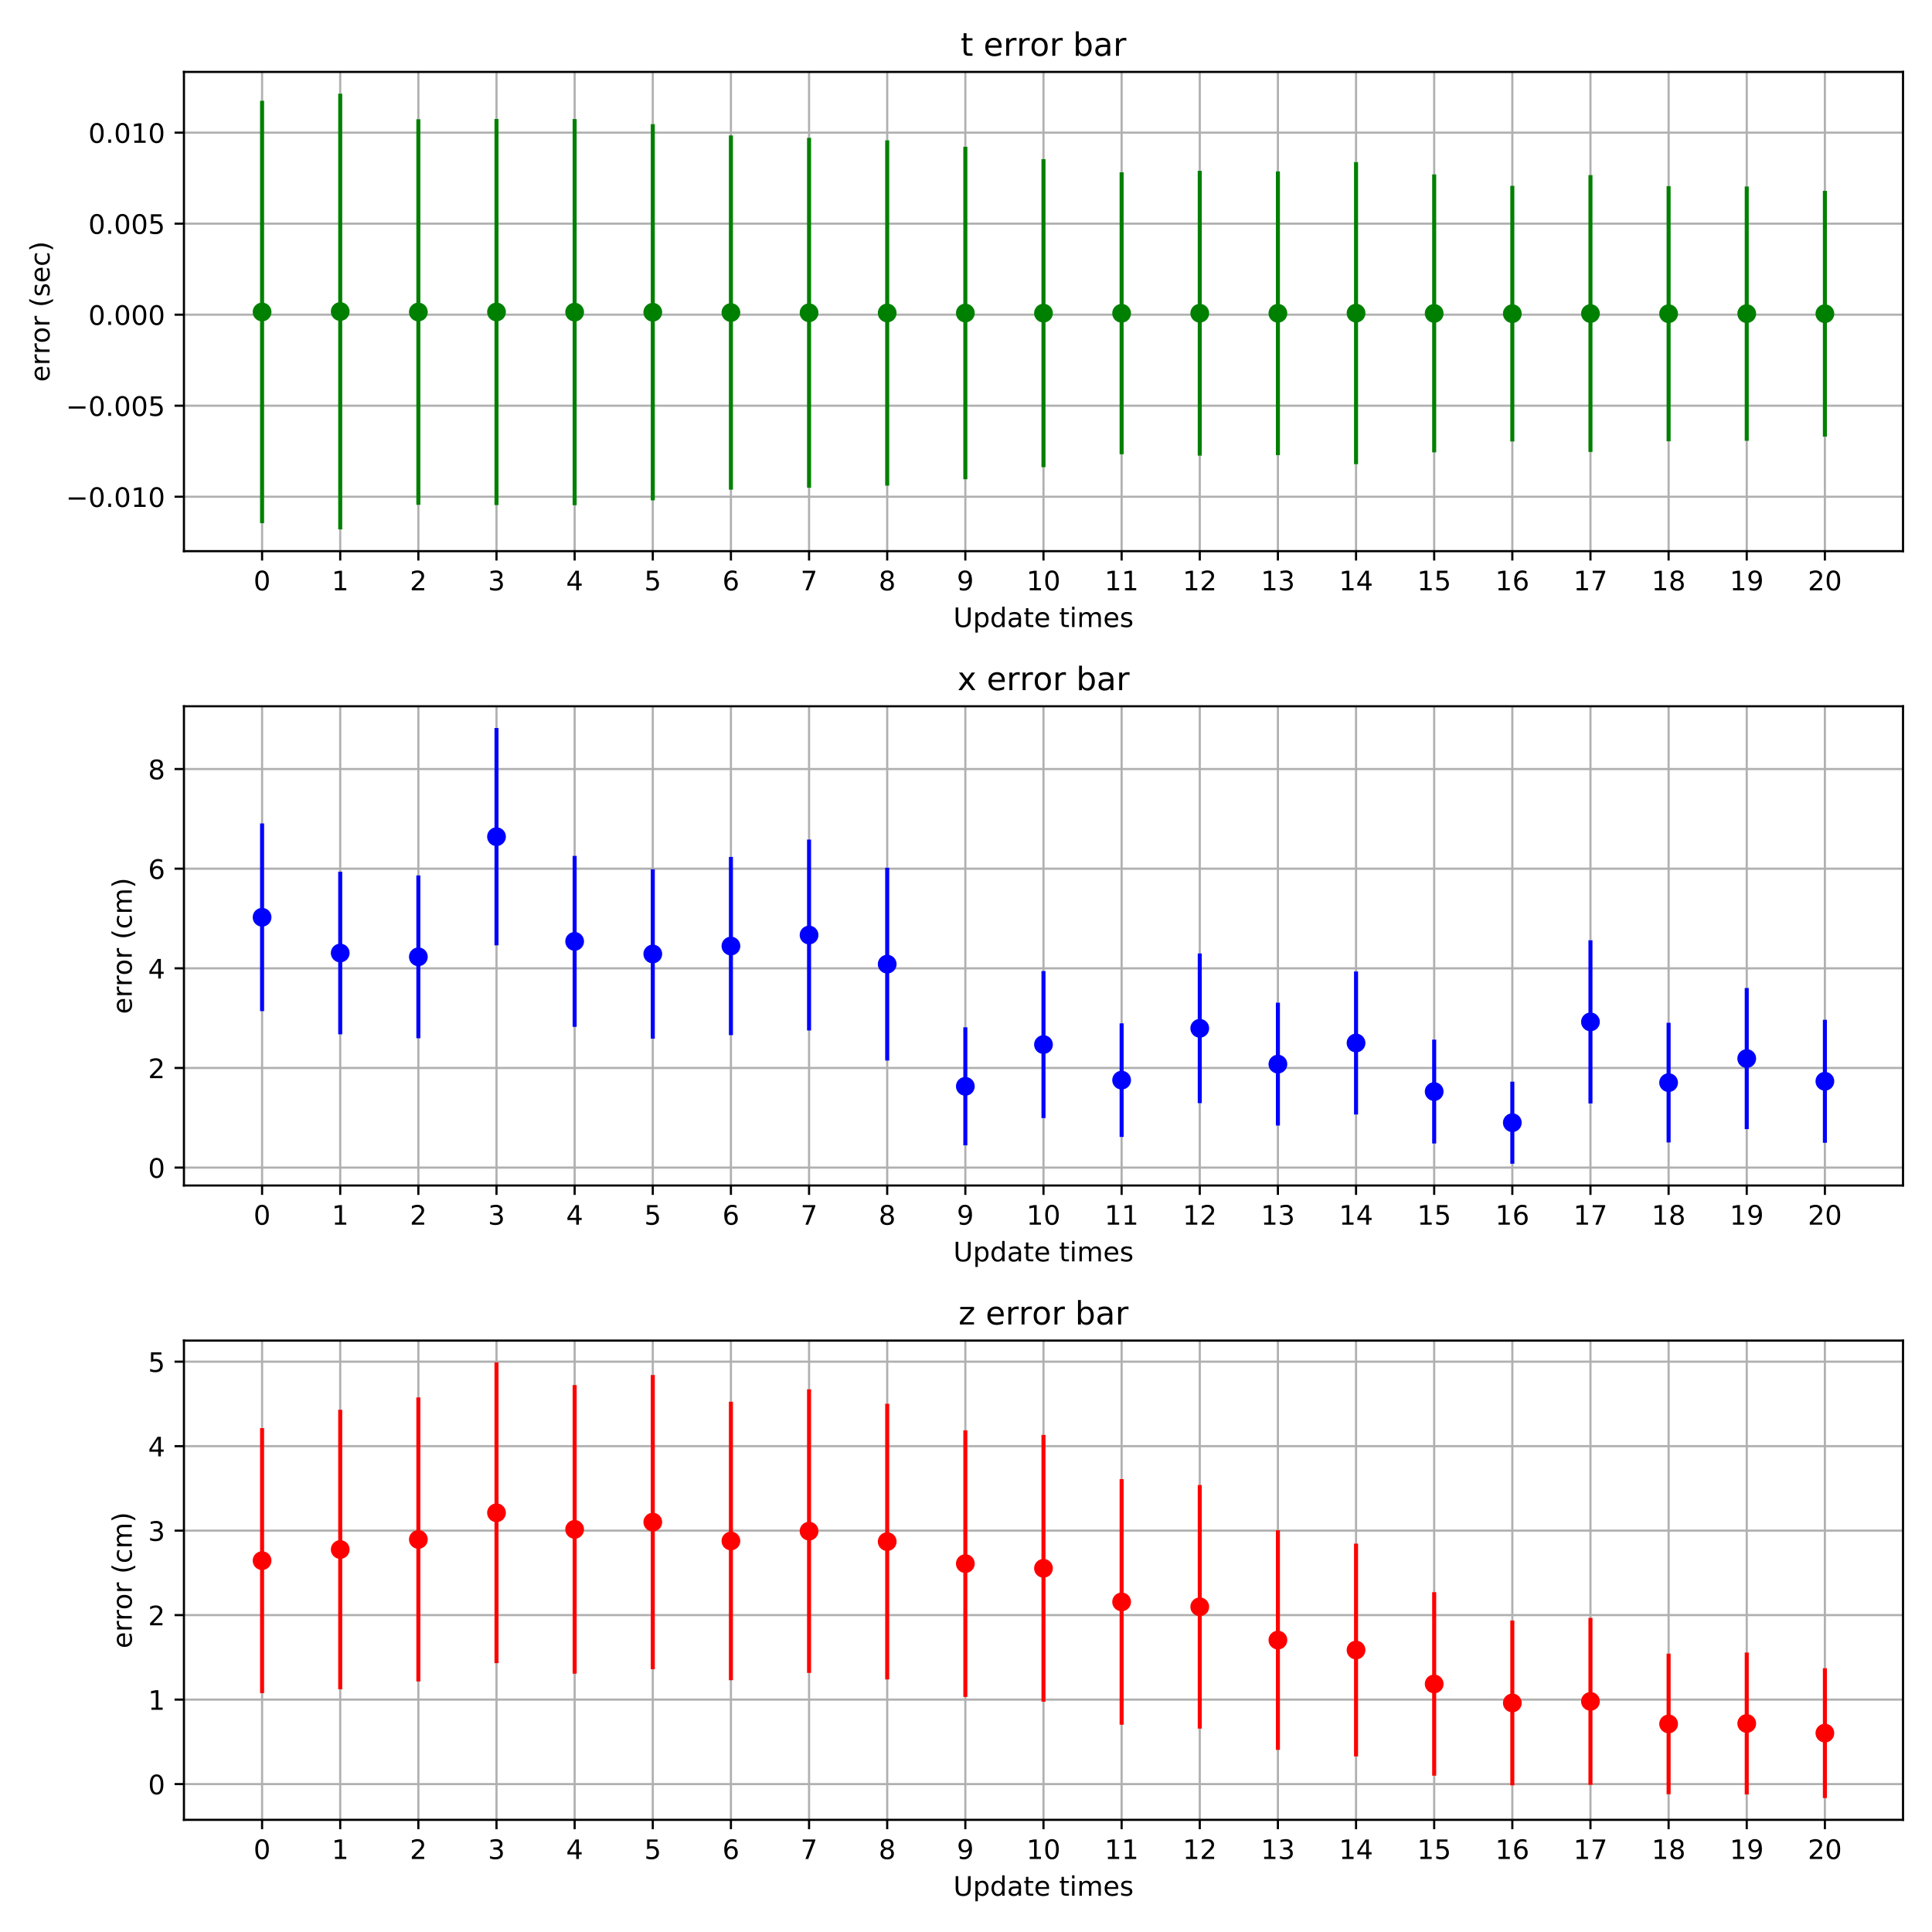 <?xml version="1.0" encoding="utf-8" standalone="no"?>
<!DOCTYPE svg PUBLIC "-//W3C//DTD SVG 1.1//EN"
  "http://www.w3.org/Graphics/SVG/1.1/DTD/svg11.dtd">
<!-- Created with matplotlib (https://matplotlib.org/) -->
<svg height="720pt" version="1.1" viewBox="0 0 720 720" width="720pt" xmlns="http://www.w3.org/2000/svg" xmlns:xlink="http://www.w3.org/1999/xlink">
 <defs>
  <style type="text/css">
*{stroke-linecap:butt;stroke-linejoin:round;}
  </style>
 </defs>
 <g id="figure_1">
  <g id="patch_1">
   <path d="M 0 720 
L 720 720 
L 720 0 
L 0 0 
z
" style="fill:#ffffff;"/>
  </g>
  <g id="axes_1">
   <g id="patch_2">
    <path d="M 68.55 205.4 
L 709.2 205.4 
L 709.2 26.8 
L 68.55 26.8 
z
" style="fill:#ffffff;"/>
   </g>
   <g id="matplotlib.axis_1">
    <g id="xtick_1">
     <g id="line2d_1">
      <path clip-path="url(#pb667bf2c6c)" d="M 97.67 205.4 
L 97.67 26.8 
" style="fill:none;stroke:#b0b0b0;stroke-linecap:square;stroke-width:0.8;"/>
     </g>
     <g id="line2d_2">
      <defs>
       <path d="M 0 0 
L 0 3.5 
" id="m439820d91f" style="stroke:#000000;stroke-width:0.8;"/>
      </defs>
      <g>
       <use style="stroke:#000000;stroke-width:0.8;" x="97.67" xlink:href="#m439820d91f" y="205.4"/>
      </g>
     </g>
     <g id="text_1">
      <!-- 0 -->
      <defs>
       <path d="M 31.781 66.406 
Q 24.172 66.406 20.328 58.906 
Q 16.5 51.422 16.5 36.375 
Q 16.5 21.391 20.328 13.891 
Q 24.172 6.391 31.781 6.391 
Q 39.453 6.391 43.281 13.891 
Q 47.125 21.391 47.125 36.375 
Q 47.125 51.422 43.281 58.906 
Q 39.453 66.406 31.781 66.406 
z
M 31.781 74.219 
Q 44.047 74.219 50.516 64.516 
Q 56.984 54.828 56.984 36.375 
Q 56.984 17.969 50.516 8.266 
Q 44.047 -1.422 31.781 -1.422 
Q 19.531 -1.422 13.062 8.266 
Q 6.594 17.969 6.594 36.375 
Q 6.594 54.828 13.062 64.516 
Q 19.531 74.219 31.781 74.219 
z
" id="DejaVuSans-48"/>
      </defs>
      <g transform="translate(94.489 219.998)scale(0.1 -0.1)">
       <use xlink:href="#DejaVuSans-48"/>
      </g>
     </g>
    </g>
    <g id="xtick_2">
     <g id="line2d_3">
      <path clip-path="url(#pb667bf2c6c)" d="M 126.791 205.4 
L 126.791 26.8 
" style="fill:none;stroke:#b0b0b0;stroke-linecap:square;stroke-width:0.8;"/>
     </g>
     <g id="line2d_4">
      <g>
       <use style="stroke:#000000;stroke-width:0.8;" x="126.791" xlink:href="#m439820d91f" y="205.4"/>
      </g>
     </g>
     <g id="text_2">
      <!-- 1 -->
      <defs>
       <path d="M 12.406 8.297 
L 28.516 8.297 
L 28.516 63.922 
L 10.984 60.406 
L 10.984 69.391 
L 28.422 72.906 
L 38.281 72.906 
L 38.281 8.297 
L 54.391 8.297 
L 54.391 0 
L 12.406 0 
z
" id="DejaVuSans-49"/>
      </defs>
      <g transform="translate(123.61 219.998)scale(0.1 -0.1)">
       <use xlink:href="#DejaVuSans-49"/>
      </g>
     </g>
    </g>
    <g id="xtick_3">
     <g id="line2d_5">
      <path clip-path="url(#pb667bf2c6c)" d="M 155.911 205.4 
L 155.911 26.8 
" style="fill:none;stroke:#b0b0b0;stroke-linecap:square;stroke-width:0.8;"/>
     </g>
     <g id="line2d_6">
      <g>
       <use style="stroke:#000000;stroke-width:0.8;" x="155.911" xlink:href="#m439820d91f" y="205.4"/>
      </g>
     </g>
     <g id="text_3">
      <!-- 2 -->
      <defs>
       <path d="M 19.188 8.297 
L 53.609 8.297 
L 53.609 0 
L 7.328 0 
L 7.328 8.297 
Q 12.938 14.109 22.625 23.891 
Q 32.328 33.688 34.812 36.531 
Q 39.547 41.844 41.422 45.531 
Q 43.312 49.219 43.312 52.781 
Q 43.312 58.594 39.234 62.25 
Q 35.156 65.922 28.609 65.922 
Q 23.969 65.922 18.812 64.312 
Q 13.672 62.703 7.812 59.422 
L 7.812 69.391 
Q 13.766 71.781 18.938 73 
Q 24.125 74.219 28.422 74.219 
Q 39.75 74.219 46.484 68.547 
Q 53.219 62.891 53.219 53.422 
Q 53.219 48.922 51.531 44.891 
Q 49.859 40.875 45.406 35.406 
Q 44.188 33.984 37.641 27.219 
Q 31.109 20.453 19.188 8.297 
z
" id="DejaVuSans-50"/>
      </defs>
      <g transform="translate(152.73 219.998)scale(0.1 -0.1)">
       <use xlink:href="#DejaVuSans-50"/>
      </g>
     </g>
    </g>
    <g id="xtick_4">
     <g id="line2d_7">
      <path clip-path="url(#pb667bf2c6c)" d="M 185.032 205.4 
L 185.032 26.8 
" style="fill:none;stroke:#b0b0b0;stroke-linecap:square;stroke-width:0.8;"/>
     </g>
     <g id="line2d_8">
      <g>
       <use style="stroke:#000000;stroke-width:0.8;" x="185.032" xlink:href="#m439820d91f" y="205.4"/>
      </g>
     </g>
     <g id="text_4">
      <!-- 3 -->
      <defs>
       <path d="M 40.578 39.312 
Q 47.656 37.797 51.625 33 
Q 55.609 28.219 55.609 21.188 
Q 55.609 10.406 48.188 4.484 
Q 40.766 -1.422 27.094 -1.422 
Q 22.516 -1.422 17.656 -0.516 
Q 12.797 0.391 7.625 2.203 
L 7.625 11.719 
Q 11.719 9.328 16.594 8.109 
Q 21.484 6.891 26.812 6.891 
Q 36.078 6.891 40.938 10.547 
Q 45.797 14.203 45.797 21.188 
Q 45.797 27.641 41.281 31.266 
Q 36.766 34.906 28.719 34.906 
L 20.219 34.906 
L 20.219 43.016 
L 29.109 43.016 
Q 36.375 43.016 40.234 45.922 
Q 44.094 48.828 44.094 54.297 
Q 44.094 59.906 40.109 62.906 
Q 36.141 65.922 28.719 65.922 
Q 24.656 65.922 20.016 65.031 
Q 15.375 64.156 9.812 62.312 
L 9.812 71.094 
Q 15.438 72.656 20.344 73.438 
Q 25.25 74.219 29.594 74.219 
Q 40.828 74.219 47.359 69.109 
Q 53.906 64.016 53.906 55.328 
Q 53.906 49.266 50.438 45.094 
Q 46.969 40.922 40.578 39.312 
z
" id="DejaVuSans-51"/>
      </defs>
      <g transform="translate(181.851 219.998)scale(0.1 -0.1)">
       <use xlink:href="#DejaVuSans-51"/>
      </g>
     </g>
    </g>
    <g id="xtick_5">
     <g id="line2d_9">
      <path clip-path="url(#pb667bf2c6c)" d="M 214.152 205.4 
L 214.152 26.8 
" style="fill:none;stroke:#b0b0b0;stroke-linecap:square;stroke-width:0.8;"/>
     </g>
     <g id="line2d_10">
      <g>
       <use style="stroke:#000000;stroke-width:0.8;" x="214.152" xlink:href="#m439820d91f" y="205.4"/>
      </g>
     </g>
     <g id="text_5">
      <!-- 4 -->
      <defs>
       <path d="M 37.797 64.312 
L 12.891 25.391 
L 37.797 25.391 
z
M 35.203 72.906 
L 47.609 72.906 
L 47.609 25.391 
L 58.016 25.391 
L 58.016 17.188 
L 47.609 17.188 
L 47.609 0 
L 37.797 0 
L 37.797 17.188 
L 4.891 17.188 
L 4.891 26.703 
z
" id="DejaVuSans-52"/>
      </defs>
      <g transform="translate(210.971 219.998)scale(0.1 -0.1)">
       <use xlink:href="#DejaVuSans-52"/>
      </g>
     </g>
    </g>
    <g id="xtick_6">
     <g id="line2d_11">
      <path clip-path="url(#pb667bf2c6c)" d="M 243.273 205.4 
L 243.273 26.8 
" style="fill:none;stroke:#b0b0b0;stroke-linecap:square;stroke-width:0.8;"/>
     </g>
     <g id="line2d_12">
      <g>
       <use style="stroke:#000000;stroke-width:0.8;" x="243.273" xlink:href="#m439820d91f" y="205.4"/>
      </g>
     </g>
     <g id="text_6">
      <!-- 5 -->
      <defs>
       <path d="M 10.797 72.906 
L 49.516 72.906 
L 49.516 64.594 
L 19.828 64.594 
L 19.828 46.734 
Q 21.969 47.469 24.109 47.828 
Q 26.266 48.188 28.422 48.188 
Q 40.625 48.188 47.75 41.5 
Q 54.891 34.812 54.891 23.391 
Q 54.891 11.625 47.562 5.094 
Q 40.234 -1.422 26.906 -1.422 
Q 22.312 -1.422 17.547 -0.641 
Q 12.797 0.141 7.719 1.703 
L 7.719 11.625 
Q 12.109 9.234 16.797 8.062 
Q 21.484 6.891 26.703 6.891 
Q 35.156 6.891 40.078 11.328 
Q 45.016 15.766 45.016 23.391 
Q 45.016 31 40.078 35.438 
Q 35.156 39.891 26.703 39.891 
Q 22.75 39.891 18.812 39.016 
Q 14.891 38.141 10.797 36.281 
z
" id="DejaVuSans-53"/>
      </defs>
      <g transform="translate(240.091 219.998)scale(0.1 -0.1)">
       <use xlink:href="#DejaVuSans-53"/>
      </g>
     </g>
    </g>
    <g id="xtick_7">
     <g id="line2d_13">
      <path clip-path="url(#pb667bf2c6c)" d="M 272.393 205.4 
L 272.393 26.8 
" style="fill:none;stroke:#b0b0b0;stroke-linecap:square;stroke-width:0.8;"/>
     </g>
     <g id="line2d_14">
      <g>
       <use style="stroke:#000000;stroke-width:0.8;" x="272.393" xlink:href="#m439820d91f" y="205.4"/>
      </g>
     </g>
     <g id="text_7">
      <!-- 6 -->
      <defs>
       <path d="M 33.016 40.375 
Q 26.375 40.375 22.484 35.828 
Q 18.609 31.297 18.609 23.391 
Q 18.609 15.531 22.484 10.953 
Q 26.375 6.391 33.016 6.391 
Q 39.656 6.391 43.531 10.953 
Q 47.406 15.531 47.406 23.391 
Q 47.406 31.297 43.531 35.828 
Q 39.656 40.375 33.016 40.375 
z
M 52.594 71.297 
L 52.594 62.312 
Q 48.875 64.062 45.094 64.984 
Q 41.312 65.922 37.594 65.922 
Q 27.828 65.922 22.672 59.328 
Q 17.531 52.734 16.797 39.406 
Q 19.672 43.656 24.016 45.922 
Q 28.375 48.188 33.594 48.188 
Q 44.578 48.188 50.953 41.516 
Q 57.328 34.859 57.328 23.391 
Q 57.328 12.156 50.688 5.359 
Q 44.047 -1.422 33.016 -1.422 
Q 20.359 -1.422 13.672 8.266 
Q 6.984 17.969 6.984 36.375 
Q 6.984 53.656 15.188 63.938 
Q 23.391 74.219 37.203 74.219 
Q 40.922 74.219 44.703 73.484 
Q 48.484 72.75 52.594 71.297 
z
" id="DejaVuSans-54"/>
      </defs>
      <g transform="translate(269.212 219.998)scale(0.1 -0.1)">
       <use xlink:href="#DejaVuSans-54"/>
      </g>
     </g>
    </g>
    <g id="xtick_8">
     <g id="line2d_15">
      <path clip-path="url(#pb667bf2c6c)" d="M 301.514 205.4 
L 301.514 26.8 
" style="fill:none;stroke:#b0b0b0;stroke-linecap:square;stroke-width:0.8;"/>
     </g>
     <g id="line2d_16">
      <g>
       <use style="stroke:#000000;stroke-width:0.8;" x="301.514" xlink:href="#m439820d91f" y="205.4"/>
      </g>
     </g>
     <g id="text_8">
      <!-- 7 -->
      <defs>
       <path d="M 8.203 72.906 
L 55.078 72.906 
L 55.078 68.703 
L 28.609 0 
L 18.312 0 
L 43.219 64.594 
L 8.203 64.594 
z
" id="DejaVuSans-55"/>
      </defs>
      <g transform="translate(298.332 219.998)scale(0.1 -0.1)">
       <use xlink:href="#DejaVuSans-55"/>
      </g>
     </g>
    </g>
    <g id="xtick_9">
     <g id="line2d_17">
      <path clip-path="url(#pb667bf2c6c)" d="M 330.634 205.4 
L 330.634 26.8 
" style="fill:none;stroke:#b0b0b0;stroke-linecap:square;stroke-width:0.8;"/>
     </g>
     <g id="line2d_18">
      <g>
       <use style="stroke:#000000;stroke-width:0.8;" x="330.634" xlink:href="#m439820d91f" y="205.4"/>
      </g>
     </g>
     <g id="text_9">
      <!-- 8 -->
      <defs>
       <path d="M 31.781 34.625 
Q 24.75 34.625 20.719 30.859 
Q 16.703 27.094 16.703 20.516 
Q 16.703 13.922 20.719 10.156 
Q 24.75 6.391 31.781 6.391 
Q 38.812 6.391 42.859 10.172 
Q 46.922 13.969 46.922 20.516 
Q 46.922 27.094 42.891 30.859 
Q 38.875 34.625 31.781 34.625 
z
M 21.922 38.812 
Q 15.578 40.375 12.031 44.719 
Q 8.5 49.078 8.5 55.328 
Q 8.5 64.062 14.719 69.141 
Q 20.953 74.219 31.781 74.219 
Q 42.672 74.219 48.875 69.141 
Q 55.078 64.062 55.078 55.328 
Q 55.078 49.078 51.531 44.719 
Q 48 40.375 41.703 38.812 
Q 48.828 37.156 52.797 32.312 
Q 56.781 27.484 56.781 20.516 
Q 56.781 9.906 50.312 4.234 
Q 43.844 -1.422 31.781 -1.422 
Q 19.734 -1.422 13.25 4.234 
Q 6.781 9.906 6.781 20.516 
Q 6.781 27.484 10.781 32.312 
Q 14.797 37.156 21.922 38.812 
z
M 18.312 54.391 
Q 18.312 48.734 21.844 45.562 
Q 25.391 42.391 31.781 42.391 
Q 38.141 42.391 41.719 45.562 
Q 45.312 48.734 45.312 54.391 
Q 45.312 60.062 41.719 63.234 
Q 38.141 66.406 31.781 66.406 
Q 25.391 66.406 21.844 63.234 
Q 18.312 60.062 18.312 54.391 
z
" id="DejaVuSans-56"/>
      </defs>
      <g transform="translate(327.453 219.998)scale(0.1 -0.1)">
       <use xlink:href="#DejaVuSans-56"/>
      </g>
     </g>
    </g>
    <g id="xtick_10">
     <g id="line2d_19">
      <path clip-path="url(#pb667bf2c6c)" d="M 359.755 205.4 
L 359.755 26.8 
" style="fill:none;stroke:#b0b0b0;stroke-linecap:square;stroke-width:0.8;"/>
     </g>
     <g id="line2d_20">
      <g>
       <use style="stroke:#000000;stroke-width:0.8;" x="359.755" xlink:href="#m439820d91f" y="205.4"/>
      </g>
     </g>
     <g id="text_10">
      <!-- 9 -->
      <defs>
       <path d="M 10.984 1.516 
L 10.984 10.5 
Q 14.703 8.734 18.5 7.812 
Q 22.312 6.891 25.984 6.891 
Q 35.75 6.891 40.891 13.453 
Q 46.047 20.016 46.781 33.406 
Q 43.953 29.203 39.594 26.953 
Q 35.25 24.703 29.984 24.703 
Q 19.047 24.703 12.672 31.312 
Q 6.297 37.938 6.297 49.422 
Q 6.297 60.641 12.938 67.422 
Q 19.578 74.219 30.609 74.219 
Q 43.266 74.219 49.922 64.516 
Q 56.594 54.828 56.594 36.375 
Q 56.594 19.141 48.406 8.859 
Q 40.234 -1.422 26.422 -1.422 
Q 22.703 -1.422 18.891 -0.688 
Q 15.094 0.047 10.984 1.516 
z
M 30.609 32.422 
Q 37.25 32.422 41.125 36.953 
Q 45.016 41.5 45.016 49.422 
Q 45.016 57.281 41.125 61.844 
Q 37.25 66.406 30.609 66.406 
Q 23.969 66.406 20.094 61.844 
Q 16.219 57.281 16.219 49.422 
Q 16.219 41.5 20.094 36.953 
Q 23.969 32.422 30.609 32.422 
z
" id="DejaVuSans-57"/>
      </defs>
      <g transform="translate(356.573 219.998)scale(0.1 -0.1)">
       <use xlink:href="#DejaVuSans-57"/>
      </g>
     </g>
    </g>
    <g id="xtick_11">
     <g id="line2d_21">
      <path clip-path="url(#pb667bf2c6c)" d="M 388.875 205.4 
L 388.875 26.8 
" style="fill:none;stroke:#b0b0b0;stroke-linecap:square;stroke-width:0.8;"/>
     </g>
     <g id="line2d_22">
      <g>
       <use style="stroke:#000000;stroke-width:0.8;" x="388.875" xlink:href="#m439820d91f" y="205.4"/>
      </g>
     </g>
     <g id="text_11">
      <!-- 10 -->
      <g transform="translate(382.512 219.998)scale(0.1 -0.1)">
       <use xlink:href="#DejaVuSans-49"/>
       <use x="63.623" xlink:href="#DejaVuSans-48"/>
      </g>
     </g>
    </g>
    <g id="xtick_12">
     <g id="line2d_23">
      <path clip-path="url(#pb667bf2c6c)" d="M 417.995 205.4 
L 417.995 26.8 
" style="fill:none;stroke:#b0b0b0;stroke-linecap:square;stroke-width:0.8;"/>
     </g>
     <g id="line2d_24">
      <g>
       <use style="stroke:#000000;stroke-width:0.8;" x="417.995" xlink:href="#m439820d91f" y="205.4"/>
      </g>
     </g>
     <g id="text_12">
      <!-- 11 -->
      <g transform="translate(411.633 219.998)scale(0.1 -0.1)">
       <use xlink:href="#DejaVuSans-49"/>
       <use x="63.623" xlink:href="#DejaVuSans-49"/>
      </g>
     </g>
    </g>
    <g id="xtick_13">
     <g id="line2d_25">
      <path clip-path="url(#pb667bf2c6c)" d="M 447.116 205.4 
L 447.116 26.8 
" style="fill:none;stroke:#b0b0b0;stroke-linecap:square;stroke-width:0.8;"/>
     </g>
     <g id="line2d_26">
      <g>
       <use style="stroke:#000000;stroke-width:0.8;" x="447.116" xlink:href="#m439820d91f" y="205.4"/>
      </g>
     </g>
     <g id="text_13">
      <!-- 12 -->
      <g transform="translate(440.753 219.998)scale(0.1 -0.1)">
       <use xlink:href="#DejaVuSans-49"/>
       <use x="63.623" xlink:href="#DejaVuSans-50"/>
      </g>
     </g>
    </g>
    <g id="xtick_14">
     <g id="line2d_27">
      <path clip-path="url(#pb667bf2c6c)" d="M 476.236 205.4 
L 476.236 26.8 
" style="fill:none;stroke:#b0b0b0;stroke-linecap:square;stroke-width:0.8;"/>
     </g>
     <g id="line2d_28">
      <g>
       <use style="stroke:#000000;stroke-width:0.8;" x="476.236" xlink:href="#m439820d91f" y="205.4"/>
      </g>
     </g>
     <g id="text_14">
      <!-- 13 -->
      <g transform="translate(469.874 219.998)scale(0.1 -0.1)">
       <use xlink:href="#DejaVuSans-49"/>
       <use x="63.623" xlink:href="#DejaVuSans-51"/>
      </g>
     </g>
    </g>
    <g id="xtick_15">
     <g id="line2d_29">
      <path clip-path="url(#pb667bf2c6c)" d="M 505.357 205.4 
L 505.357 26.8 
" style="fill:none;stroke:#b0b0b0;stroke-linecap:square;stroke-width:0.8;"/>
     </g>
     <g id="line2d_30">
      <g>
       <use style="stroke:#000000;stroke-width:0.8;" x="505.357" xlink:href="#m439820d91f" y="205.4"/>
      </g>
     </g>
     <g id="text_15">
      <!-- 14 -->
      <g transform="translate(498.994 219.998)scale(0.1 -0.1)">
       <use xlink:href="#DejaVuSans-49"/>
       <use x="63.623" xlink:href="#DejaVuSans-52"/>
      </g>
     </g>
    </g>
    <g id="xtick_16">
     <g id="line2d_31">
      <path clip-path="url(#pb667bf2c6c)" d="M 534.477 205.4 
L 534.477 26.8 
" style="fill:none;stroke:#b0b0b0;stroke-linecap:square;stroke-width:0.8;"/>
     </g>
     <g id="line2d_32">
      <g>
       <use style="stroke:#000000;stroke-width:0.8;" x="534.477" xlink:href="#m439820d91f" y="205.4"/>
      </g>
     </g>
     <g id="text_16">
      <!-- 15 -->
      <g transform="translate(528.115 219.998)scale(0.1 -0.1)">
       <use xlink:href="#DejaVuSans-49"/>
       <use x="63.623" xlink:href="#DejaVuSans-53"/>
      </g>
     </g>
    </g>
    <g id="xtick_17">
     <g id="line2d_33">
      <path clip-path="url(#pb667bf2c6c)" d="M 563.598 205.4 
L 563.598 26.8 
" style="fill:none;stroke:#b0b0b0;stroke-linecap:square;stroke-width:0.8;"/>
     </g>
     <g id="line2d_34">
      <g>
       <use style="stroke:#000000;stroke-width:0.8;" x="563.598" xlink:href="#m439820d91f" y="205.4"/>
      </g>
     </g>
     <g id="text_17">
      <!-- 16 -->
      <g transform="translate(557.235 219.998)scale(0.1 -0.1)">
       <use xlink:href="#DejaVuSans-49"/>
       <use x="63.623" xlink:href="#DejaVuSans-54"/>
      </g>
     </g>
    </g>
    <g id="xtick_18">
     <g id="line2d_35">
      <path clip-path="url(#pb667bf2c6c)" d="M 592.718 205.4 
L 592.718 26.8 
" style="fill:none;stroke:#b0b0b0;stroke-linecap:square;stroke-width:0.8;"/>
     </g>
     <g id="line2d_36">
      <g>
       <use style="stroke:#000000;stroke-width:0.8;" x="592.718" xlink:href="#m439820d91f" y="205.4"/>
      </g>
     </g>
     <g id="text_18">
      <!-- 17 -->
      <g transform="translate(586.356 219.998)scale(0.1 -0.1)">
       <use xlink:href="#DejaVuSans-49"/>
       <use x="63.623" xlink:href="#DejaVuSans-55"/>
      </g>
     </g>
    </g>
    <g id="xtick_19">
     <g id="line2d_37">
      <path clip-path="url(#pb667bf2c6c)" d="M 621.839 205.4 
L 621.839 26.8 
" style="fill:none;stroke:#b0b0b0;stroke-linecap:square;stroke-width:0.8;"/>
     </g>
     <g id="line2d_38">
      <g>
       <use style="stroke:#000000;stroke-width:0.8;" x="621.839" xlink:href="#m439820d91f" y="205.4"/>
      </g>
     </g>
     <g id="text_19">
      <!-- 18 -->
      <g transform="translate(615.476 219.998)scale(0.1 -0.1)">
       <use xlink:href="#DejaVuSans-49"/>
       <use x="63.623" xlink:href="#DejaVuSans-56"/>
      </g>
     </g>
    </g>
    <g id="xtick_20">
     <g id="line2d_39">
      <path clip-path="url(#pb667bf2c6c)" d="M 650.959 205.4 
L 650.959 26.8 
" style="fill:none;stroke:#b0b0b0;stroke-linecap:square;stroke-width:0.8;"/>
     </g>
     <g id="line2d_40">
      <g>
       <use style="stroke:#000000;stroke-width:0.8;" x="650.959" xlink:href="#m439820d91f" y="205.4"/>
      </g>
     </g>
     <g id="text_20">
      <!-- 19 -->
      <g transform="translate(644.597 219.998)scale(0.1 -0.1)">
       <use xlink:href="#DejaVuSans-49"/>
       <use x="63.623" xlink:href="#DejaVuSans-57"/>
      </g>
     </g>
    </g>
    <g id="xtick_21">
     <g id="line2d_41">
      <path clip-path="url(#pb667bf2c6c)" d="M 680.08 205.4 
L 680.08 26.8 
" style="fill:none;stroke:#b0b0b0;stroke-linecap:square;stroke-width:0.8;"/>
     </g>
     <g id="line2d_42">
      <g>
       <use style="stroke:#000000;stroke-width:0.8;" x="680.08" xlink:href="#m439820d91f" y="205.4"/>
      </g>
     </g>
     <g id="text_21">
      <!-- 20 -->
      <g transform="translate(673.717 219.998)scale(0.1 -0.1)">
       <use xlink:href="#DejaVuSans-50"/>
       <use x="63.623" xlink:href="#DejaVuSans-48"/>
      </g>
     </g>
    </g>
    <g id="text_22">
     <!-- Update times -->
     <defs>
      <path d="M 8.688 72.906 
L 18.609 72.906 
L 18.609 28.609 
Q 18.609 16.891 22.844 11.734 
Q 27.094 6.594 36.625 6.594 
Q 46.094 6.594 50.344 11.734 
Q 54.594 16.891 54.594 28.609 
L 54.594 72.906 
L 64.5 72.906 
L 64.5 27.391 
Q 64.5 13.141 57.438 5.859 
Q 50.391 -1.422 36.625 -1.422 
Q 22.797 -1.422 15.734 5.859 
Q 8.688 13.141 8.688 27.391 
z
" id="DejaVuSans-85"/>
      <path d="M 18.109 8.203 
L 18.109 -20.797 
L 9.078 -20.797 
L 9.078 54.688 
L 18.109 54.688 
L 18.109 46.391 
Q 20.953 51.266 25.266 53.625 
Q 29.594 56 35.594 56 
Q 45.562 56 51.781 48.094 
Q 58.016 40.188 58.016 27.297 
Q 58.016 14.406 51.781 6.484 
Q 45.562 -1.422 35.594 -1.422 
Q 29.594 -1.422 25.266 0.953 
Q 20.953 3.328 18.109 8.203 
z
M 48.688 27.297 
Q 48.688 37.203 44.609 42.844 
Q 40.531 48.484 33.406 48.484 
Q 26.266 48.484 22.188 42.844 
Q 18.109 37.203 18.109 27.297 
Q 18.109 17.391 22.188 11.75 
Q 26.266 6.109 33.406 6.109 
Q 40.531 6.109 44.609 11.75 
Q 48.688 17.391 48.688 27.297 
z
" id="DejaVuSans-112"/>
      <path d="M 45.406 46.391 
L 45.406 75.984 
L 54.391 75.984 
L 54.391 0 
L 45.406 0 
L 45.406 8.203 
Q 42.578 3.328 38.25 0.953 
Q 33.938 -1.422 27.875 -1.422 
Q 17.969 -1.422 11.734 6.484 
Q 5.516 14.406 5.516 27.297 
Q 5.516 40.188 11.734 48.094 
Q 17.969 56 27.875 56 
Q 33.938 56 38.25 53.625 
Q 42.578 51.266 45.406 46.391 
z
M 14.797 27.297 
Q 14.797 17.391 18.875 11.75 
Q 22.953 6.109 30.078 6.109 
Q 37.203 6.109 41.297 11.75 
Q 45.406 17.391 45.406 27.297 
Q 45.406 37.203 41.297 42.844 
Q 37.203 48.484 30.078 48.484 
Q 22.953 48.484 18.875 42.844 
Q 14.797 37.203 14.797 27.297 
z
" id="DejaVuSans-100"/>
      <path d="M 34.281 27.484 
Q 23.391 27.484 19.188 25 
Q 14.984 22.516 14.984 16.5 
Q 14.984 11.719 18.141 8.906 
Q 21.297 6.109 26.703 6.109 
Q 34.188 6.109 38.703 11.406 
Q 43.219 16.703 43.219 25.484 
L 43.219 27.484 
z
M 52.203 31.203 
L 52.203 0 
L 43.219 0 
L 43.219 8.297 
Q 40.141 3.328 35.547 0.953 
Q 30.953 -1.422 24.312 -1.422 
Q 15.922 -1.422 10.953 3.297 
Q 6 8.016 6 15.922 
Q 6 25.141 12.172 29.828 
Q 18.359 34.516 30.609 34.516 
L 43.219 34.516 
L 43.219 35.406 
Q 43.219 41.609 39.141 45 
Q 35.062 48.391 27.688 48.391 
Q 23 48.391 18.547 47.266 
Q 14.109 46.141 10.016 43.891 
L 10.016 52.203 
Q 14.938 54.109 19.578 55.047 
Q 24.219 56 28.609 56 
Q 40.484 56 46.344 49.844 
Q 52.203 43.703 52.203 31.203 
z
" id="DejaVuSans-97"/>
      <path d="M 18.312 70.219 
L 18.312 54.688 
L 36.812 54.688 
L 36.812 47.703 
L 18.312 47.703 
L 18.312 18.016 
Q 18.312 11.328 20.141 9.422 
Q 21.969 7.516 27.594 7.516 
L 36.812 7.516 
L 36.812 0 
L 27.594 0 
Q 17.188 0 13.234 3.875 
Q 9.281 7.766 9.281 18.016 
L 9.281 47.703 
L 2.688 47.703 
L 2.688 54.688 
L 9.281 54.688 
L 9.281 70.219 
z
" id="DejaVuSans-116"/>
      <path d="M 56.203 29.594 
L 56.203 25.203 
L 14.891 25.203 
Q 15.484 15.922 20.484 11.062 
Q 25.484 6.203 34.422 6.203 
Q 39.594 6.203 44.453 7.469 
Q 49.312 8.734 54.109 11.281 
L 54.109 2.781 
Q 49.266 0.734 44.188 -0.344 
Q 39.109 -1.422 33.891 -1.422 
Q 20.797 -1.422 13.156 6.188 
Q 5.516 13.812 5.516 26.812 
Q 5.516 40.234 12.766 48.109 
Q 20.016 56 32.328 56 
Q 43.359 56 49.781 48.891 
Q 56.203 41.797 56.203 29.594 
z
M 47.219 32.234 
Q 47.125 39.594 43.094 43.984 
Q 39.062 48.391 32.422 48.391 
Q 24.906 48.391 20.391 44.141 
Q 15.875 39.891 15.188 32.172 
z
" id="DejaVuSans-101"/>
      <path id="DejaVuSans-32"/>
      <path d="M 9.422 54.688 
L 18.406 54.688 
L 18.406 0 
L 9.422 0 
z
M 9.422 75.984 
L 18.406 75.984 
L 18.406 64.594 
L 9.422 64.594 
z
" id="DejaVuSans-105"/>
      <path d="M 52 44.188 
Q 55.375 50.25 60.062 53.125 
Q 64.75 56 71.094 56 
Q 79.641 56 84.281 50.016 
Q 88.922 44.047 88.922 33.016 
L 88.922 0 
L 79.891 0 
L 79.891 32.719 
Q 79.891 40.578 77.094 44.375 
Q 74.312 48.188 68.609 48.188 
Q 61.625 48.188 57.562 43.547 
Q 53.516 38.922 53.516 30.906 
L 53.516 0 
L 44.484 0 
L 44.484 32.719 
Q 44.484 40.625 41.703 44.406 
Q 38.922 48.188 33.109 48.188 
Q 26.219 48.188 22.156 43.531 
Q 18.109 38.875 18.109 30.906 
L 18.109 0 
L 9.078 0 
L 9.078 54.688 
L 18.109 54.688 
L 18.109 46.188 
Q 21.188 51.219 25.484 53.609 
Q 29.781 56 35.688 56 
Q 41.656 56 45.828 52.969 
Q 50 49.953 52 44.188 
z
" id="DejaVuSans-109"/>
      <path d="M 44.281 53.078 
L 44.281 44.578 
Q 40.484 46.531 36.375 47.5 
Q 32.281 48.484 27.875 48.484 
Q 21.188 48.484 17.844 46.438 
Q 14.5 44.391 14.5 40.281 
Q 14.5 37.156 16.891 35.375 
Q 19.281 33.594 26.516 31.984 
L 29.594 31.297 
Q 39.156 29.25 43.188 25.516 
Q 47.219 21.781 47.219 15.094 
Q 47.219 7.469 41.188 3.016 
Q 35.156 -1.422 24.609 -1.422 
Q 20.219 -1.422 15.453 -0.562 
Q 10.688 0.297 5.422 2 
L 5.422 11.281 
Q 10.406 8.688 15.234 7.391 
Q 20.062 6.109 24.812 6.109 
Q 31.156 6.109 34.562 8.281 
Q 37.984 10.453 37.984 14.406 
Q 37.984 18.062 35.516 20.016 
Q 33.062 21.969 24.703 23.781 
L 21.578 24.516 
Q 13.234 26.266 9.516 29.906 
Q 5.812 33.547 5.812 39.891 
Q 5.812 47.609 11.281 51.797 
Q 16.75 56 26.812 56 
Q 31.781 56 36.172 55.266 
Q 40.578 54.547 44.281 53.078 
z
" id="DejaVuSans-115"/>
     </defs>
     <g transform="translate(355.277 233.677)scale(0.1 -0.1)">
      <use xlink:href="#DejaVuSans-85"/>
      <use x="73.193" xlink:href="#DejaVuSans-112"/>
      <use x="136.67" xlink:href="#DejaVuSans-100"/>
      <use x="200.146" xlink:href="#DejaVuSans-97"/>
      <use x="261.426" xlink:href="#DejaVuSans-116"/>
      <use x="300.635" xlink:href="#DejaVuSans-101"/>
      <use x="362.158" xlink:href="#DejaVuSans-32"/>
      <use x="393.945" xlink:href="#DejaVuSans-116"/>
      <use x="433.154" xlink:href="#DejaVuSans-105"/>
      <use x="460.938" xlink:href="#DejaVuSans-109"/>
      <use x="558.35" xlink:href="#DejaVuSans-101"/>
      <use x="619.873" xlink:href="#DejaVuSans-115"/>
     </g>
    </g>
   </g>
   <g id="matplotlib.axis_2">
    <g id="ytick_1">
     <g id="line2d_43">
      <path clip-path="url(#pb667bf2c6c)" d="M 68.55 185.118 
L 709.2 185.118 
" style="fill:none;stroke:#b0b0b0;stroke-linecap:square;stroke-width:0.8;"/>
     </g>
     <g id="line2d_44">
      <defs>
       <path d="M 0 0 
L -3.5 0 
" id="m1342362fe0" style="stroke:#000000;stroke-width:0.8;"/>
      </defs>
      <g>
       <use style="stroke:#000000;stroke-width:0.8;" x="68.55" xlink:href="#m1342362fe0" y="185.118"/>
      </g>
     </g>
     <g id="text_23">
      <!-- −0.010 -->
      <defs>
       <path d="M 10.594 35.5 
L 73.188 35.5 
L 73.188 27.203 
L 10.594 27.203 
z
" id="DejaVuSans-8722"/>
       <path d="M 10.688 12.406 
L 21 12.406 
L 21 0 
L 10.688 0 
z
" id="DejaVuSans-46"/>
      </defs>
      <g transform="translate(24.542 188.917)scale(0.1 -0.1)">
       <use xlink:href="#DejaVuSans-8722"/>
       <use x="83.789" xlink:href="#DejaVuSans-48"/>
       <use x="147.412" xlink:href="#DejaVuSans-46"/>
       <use x="179.199" xlink:href="#DejaVuSans-48"/>
       <use x="242.822" xlink:href="#DejaVuSans-49"/>
       <use x="306.445" xlink:href="#DejaVuSans-48"/>
      </g>
     </g>
    </g>
    <g id="ytick_2">
     <g id="line2d_45">
      <path clip-path="url(#pb667bf2c6c)" d="M 68.55 151.195 
L 709.2 151.195 
" style="fill:none;stroke:#b0b0b0;stroke-linecap:square;stroke-width:0.8;"/>
     </g>
     <g id="line2d_46">
      <g>
       <use style="stroke:#000000;stroke-width:0.8;" x="68.55" xlink:href="#m1342362fe0" y="151.195"/>
      </g>
     </g>
     <g id="text_24">
      <!-- −0.005 -->
      <g transform="translate(24.542 154.995)scale(0.1 -0.1)">
       <use xlink:href="#DejaVuSans-8722"/>
       <use x="83.789" xlink:href="#DejaVuSans-48"/>
       <use x="147.412" xlink:href="#DejaVuSans-46"/>
       <use x="179.199" xlink:href="#DejaVuSans-48"/>
       <use x="242.822" xlink:href="#DejaVuSans-48"/>
       <use x="306.445" xlink:href="#DejaVuSans-53"/>
      </g>
     </g>
    </g>
    <g id="ytick_3">
     <g id="line2d_47">
      <path clip-path="url(#pb667bf2c6c)" d="M 68.55 117.273 
L 709.2 117.273 
" style="fill:none;stroke:#b0b0b0;stroke-linecap:square;stroke-width:0.8;"/>
     </g>
     <g id="line2d_48">
      <g>
       <use style="stroke:#000000;stroke-width:0.8;" x="68.55" xlink:href="#m1342362fe0" y="117.273"/>
      </g>
     </g>
     <g id="text_25">
      <!-- 0.000 -->
      <g transform="translate(32.922 121.072)scale(0.1 -0.1)">
       <use xlink:href="#DejaVuSans-48"/>
       <use x="63.623" xlink:href="#DejaVuSans-46"/>
       <use x="95.41" xlink:href="#DejaVuSans-48"/>
       <use x="159.033" xlink:href="#DejaVuSans-48"/>
       <use x="222.656" xlink:href="#DejaVuSans-48"/>
      </g>
     </g>
    </g>
    <g id="ytick_4">
     <g id="line2d_49">
      <path clip-path="url(#pb667bf2c6c)" d="M 68.55 83.351 
L 709.2 83.351 
" style="fill:none;stroke:#b0b0b0;stroke-linecap:square;stroke-width:0.8;"/>
     </g>
     <g id="line2d_50">
      <g>
       <use style="stroke:#000000;stroke-width:0.8;" x="68.55" xlink:href="#m1342362fe0" y="83.351"/>
      </g>
     </g>
     <g id="text_26">
      <!-- 0.005 -->
      <g transform="translate(32.922 87.15)scale(0.1 -0.1)">
       <use xlink:href="#DejaVuSans-48"/>
       <use x="63.623" xlink:href="#DejaVuSans-46"/>
       <use x="95.41" xlink:href="#DejaVuSans-48"/>
       <use x="159.033" xlink:href="#DejaVuSans-48"/>
       <use x="222.656" xlink:href="#DejaVuSans-53"/>
      </g>
     </g>
    </g>
    <g id="ytick_5">
     <g id="line2d_51">
      <path clip-path="url(#pb667bf2c6c)" d="M 68.55 49.428 
L 709.2 49.428 
" style="fill:none;stroke:#b0b0b0;stroke-linecap:square;stroke-width:0.8;"/>
     </g>
     <g id="line2d_52">
      <g>
       <use style="stroke:#000000;stroke-width:0.8;" x="68.55" xlink:href="#m1342362fe0" y="49.428"/>
      </g>
     </g>
     <g id="text_27">
      <!-- 0.010 -->
      <g transform="translate(32.922 53.228)scale(0.1 -0.1)">
       <use xlink:href="#DejaVuSans-48"/>
       <use x="63.623" xlink:href="#DejaVuSans-46"/>
       <use x="95.41" xlink:href="#DejaVuSans-48"/>
       <use x="159.033" xlink:href="#DejaVuSans-49"/>
       <use x="222.656" xlink:href="#DejaVuSans-48"/>
      </g>
     </g>
    </g>
    <g id="text_28">
     <!-- error (sec) -->
     <defs>
      <path d="M 41.109 46.297 
Q 39.594 47.172 37.812 47.578 
Q 36.031 48 33.891 48 
Q 26.266 48 22.188 43.047 
Q 18.109 38.094 18.109 28.812 
L 18.109 0 
L 9.078 0 
L 9.078 54.688 
L 18.109 54.688 
L 18.109 46.188 
Q 20.953 51.172 25.484 53.578 
Q 30.031 56 36.531 56 
Q 37.453 56 38.578 55.875 
Q 39.703 55.766 41.062 55.516 
z
" id="DejaVuSans-114"/>
      <path d="M 30.609 48.391 
Q 23.391 48.391 19.188 42.75 
Q 14.984 37.109 14.984 27.297 
Q 14.984 17.484 19.156 11.844 
Q 23.344 6.203 30.609 6.203 
Q 37.797 6.203 41.984 11.859 
Q 46.188 17.531 46.188 27.297 
Q 46.188 37.016 41.984 42.703 
Q 37.797 48.391 30.609 48.391 
z
M 30.609 56 
Q 42.328 56 49.016 48.375 
Q 55.719 40.766 55.719 27.297 
Q 55.719 13.875 49.016 6.219 
Q 42.328 -1.422 30.609 -1.422 
Q 18.844 -1.422 12.172 6.219 
Q 5.516 13.875 5.516 27.297 
Q 5.516 40.766 12.172 48.375 
Q 18.844 56 30.609 56 
z
" id="DejaVuSans-111"/>
      <path d="M 31 75.875 
Q 24.469 64.656 21.281 53.656 
Q 18.109 42.672 18.109 31.391 
Q 18.109 20.125 21.312 9.062 
Q 24.516 -2 31 -13.188 
L 23.188 -13.188 
Q 15.875 -1.703 12.234 9.375 
Q 8.594 20.453 8.594 31.391 
Q 8.594 42.281 12.203 53.312 
Q 15.828 64.359 23.188 75.875 
z
" id="DejaVuSans-40"/>
      <path d="M 48.781 52.594 
L 48.781 44.188 
Q 44.969 46.297 41.141 47.344 
Q 37.312 48.391 33.406 48.391 
Q 24.656 48.391 19.812 42.844 
Q 14.984 37.312 14.984 27.297 
Q 14.984 17.281 19.812 11.734 
Q 24.656 6.203 33.406 6.203 
Q 37.312 6.203 41.141 7.25 
Q 44.969 8.297 48.781 10.406 
L 48.781 2.094 
Q 45.016 0.344 40.984 -0.531 
Q 36.969 -1.422 32.422 -1.422 
Q 20.062 -1.422 12.781 6.344 
Q 5.516 14.109 5.516 27.297 
Q 5.516 40.672 12.859 48.328 
Q 20.219 56 33.016 56 
Q 37.156 56 41.109 55.141 
Q 45.062 54.297 48.781 52.594 
z
" id="DejaVuSans-99"/>
      <path d="M 8.016 75.875 
L 15.828 75.875 
Q 23.141 64.359 26.781 53.312 
Q 30.422 42.281 30.422 31.391 
Q 30.422 20.453 26.781 9.375 
Q 23.141 -1.703 15.828 -13.188 
L 8.016 -13.188 
Q 14.5 -2 17.703 9.062 
Q 20.906 20.125 20.906 31.391 
Q 20.906 42.672 17.703 53.656 
Q 14.5 64.656 8.016 75.875 
z
" id="DejaVuSans-41"/>
     </defs>
     <g transform="translate(18.462 142.321)rotate(-90)scale(0.1 -0.1)">
      <use xlink:href="#DejaVuSans-101"/>
      <use x="61.523" xlink:href="#DejaVuSans-114"/>
      <use x="102.621" xlink:href="#DejaVuSans-114"/>
      <use x="143.703" xlink:href="#DejaVuSans-111"/>
      <use x="204.885" xlink:href="#DejaVuSans-114"/>
      <use x="245.998" xlink:href="#DejaVuSans-32"/>
      <use x="277.785" xlink:href="#DejaVuSans-40"/>
      <use x="316.799" xlink:href="#DejaVuSans-115"/>
      <use x="368.898" xlink:href="#DejaVuSans-101"/>
      <use x="430.422" xlink:href="#DejaVuSans-99"/>
      <use x="485.402" xlink:href="#DejaVuSans-41"/>
     </g>
    </g>
   </g>
   <g id="LineCollection_1">
    <path clip-path="url(#pb667bf2c6c)" d="M 97.67 194.981 
L 97.67 37.56 
" style="fill:none;stroke:#008000;stroke-width:1.5;"/>
    <path clip-path="url(#pb667bf2c6c)" d="M 126.791 197.282 
L 126.791 34.918 
" style="fill:none;stroke:#008000;stroke-width:1.5;"/>
    <path clip-path="url(#pb667bf2c6c)" d="M 155.911 188.122 
L 155.911 44.446 
" style="fill:none;stroke:#008000;stroke-width:1.5;"/>
    <path clip-path="url(#pb667bf2c6c)" d="M 185.032 188.215 
L 185.032 44.325 
" style="fill:none;stroke:#008000;stroke-width:1.5;"/>
    <path clip-path="url(#pb667bf2c6c)" d="M 214.152 188.275 
L 214.152 44.377 
" style="fill:none;stroke:#008000;stroke-width:1.5;"/>
    <path clip-path="url(#pb667bf2c6c)" d="M 243.273 186.471 
L 243.273 46.263 
" style="fill:none;stroke:#008000;stroke-width:1.5;"/>
    <path clip-path="url(#pb667bf2c6c)" d="M 272.393 182.484 
L 272.393 50.467 
" style="fill:none;stroke:#008000;stroke-width:1.5;"/>
    <path clip-path="url(#pb667bf2c6c)" d="M 301.514 181.77 
L 301.514 51.36 
" style="fill:none;stroke:#008000;stroke-width:1.5;"/>
    <path clip-path="url(#pb667bf2c6c)" d="M 330.634 180.973 
L 330.634 52.297 
" style="fill:none;stroke:#008000;stroke-width:1.5;"/>
    <path clip-path="url(#pb667bf2c6c)" d="M 359.755 178.606 
L 359.755 54.71 
" style="fill:none;stroke:#008000;stroke-width:1.5;"/>
    <path clip-path="url(#pb667bf2c6c)" d="M 388.875 174.096 
L 388.875 59.304 
" style="fill:none;stroke:#008000;stroke-width:1.5;"/>
    <path clip-path="url(#pb667bf2c6c)" d="M 417.995 169.295 
L 417.995 64.2 
" style="fill:none;stroke:#008000;stroke-width:1.5;"/>
    <path clip-path="url(#pb667bf2c6c)" d="M 447.116 169.797 
L 447.116 63.663 
" style="fill:none;stroke:#008000;stroke-width:1.5;"/>
    <path clip-path="url(#pb667bf2c6c)" d="M 476.236 169.622 
L 476.236 63.887 
" style="fill:none;stroke:#008000;stroke-width:1.5;"/>
    <path clip-path="url(#pb667bf2c6c)" d="M 505.357 172.974 
L 505.357 60.423 
" style="fill:none;stroke:#008000;stroke-width:1.5;"/>
    <path clip-path="url(#pb667bf2c6c)" d="M 534.477 168.582 
L 534.477 65.018 
" style="fill:none;stroke:#008000;stroke-width:1.5;"/>
    <path clip-path="url(#pb667bf2c6c)" d="M 563.598 164.522 
L 563.598 69.26 
" style="fill:none;stroke:#008000;stroke-width:1.5;"/>
    <path clip-path="url(#pb667bf2c6c)" d="M 592.718 168.422 
L 592.718 65.27 
" style="fill:none;stroke:#008000;stroke-width:1.5;"/>
    <path clip-path="url(#pb667bf2c6c)" d="M 621.839 164.447 
L 621.839 69.375 
" style="fill:none;stroke:#008000;stroke-width:1.5;"/>
    <path clip-path="url(#pb667bf2c6c)" d="M 650.959 164.271 
L 650.959 69.496 
" style="fill:none;stroke:#008000;stroke-width:1.5;"/>
    <path clip-path="url(#pb667bf2c6c)" d="M 680.08 162.701 
L 680.08 71.11 
" style="fill:none;stroke:#008000;stroke-width:1.5;"/>
   </g>
   <g id="line2d_53">
    <defs>
     <path d="M 0 3 
C 0.796 3 1.559 2.684 2.121 2.121 
C 2.684 1.559 3 0.796 3 0 
C 3 -0.796 2.684 -1.559 2.121 -2.121 
C 1.559 -2.684 0.796 -3 0 -3 
C -0.796 -3 -1.559 -2.684 -2.121 -2.121 
C -2.684 -1.559 -3 -0.796 -3 0 
C -3 0.796 -2.684 1.559 -2.121 2.121 
C -1.559 2.684 -0.796 3 0 3 
z
" id="mdeed7a4a38" style="stroke:#008000;"/>
    </defs>
    <g clip-path="url(#pb667bf2c6c)">
     <use style="fill:#008000;stroke:#008000;" x="97.67" xlink:href="#mdeed7a4a38" y="116.27"/>
     <use style="fill:#008000;stroke:#008000;" x="126.791" xlink:href="#mdeed7a4a38" y="116.1"/>
     <use style="fill:#008000;stroke:#008000;" x="155.911" xlink:href="#mdeed7a4a38" y="116.284"/>
     <use style="fill:#008000;stroke:#008000;" x="185.032" xlink:href="#mdeed7a4a38" y="116.27"/>
     <use style="fill:#008000;stroke:#008000;" x="214.152" xlink:href="#mdeed7a4a38" y="116.326"/>
     <use style="fill:#008000;stroke:#008000;" x="243.273" xlink:href="#mdeed7a4a38" y="116.367"/>
     <use style="fill:#008000;stroke:#008000;" x="272.393" xlink:href="#mdeed7a4a38" y="116.475"/>
     <use style="fill:#008000;stroke:#008000;" x="301.514" xlink:href="#mdeed7a4a38" y="116.565"/>
     <use style="fill:#008000;stroke:#008000;" x="330.634" xlink:href="#mdeed7a4a38" y="116.635"/>
     <use style="fill:#008000;stroke:#008000;" x="359.755" xlink:href="#mdeed7a4a38" y="116.658"/>
     <use style="fill:#008000;stroke:#008000;" x="388.875" xlink:href="#mdeed7a4a38" y="116.7"/>
     <use style="fill:#008000;stroke:#008000;" x="417.995" xlink:href="#mdeed7a4a38" y="116.748"/>
     <use style="fill:#008000;stroke:#008000;" x="447.116" xlink:href="#mdeed7a4a38" y="116.73"/>
     <use style="fill:#008000;stroke:#008000;" x="476.236" xlink:href="#mdeed7a4a38" y="116.754"/>
     <use style="fill:#008000;stroke:#008000;" x="505.357" xlink:href="#mdeed7a4a38" y="116.699"/>
     <use style="fill:#008000;stroke:#008000;" x="534.477" xlink:href="#mdeed7a4a38" y="116.8"/>
     <use style="fill:#008000;stroke:#008000;" x="563.598" xlink:href="#mdeed7a4a38" y="116.891"/>
     <use style="fill:#008000;stroke:#008000;" x="592.718" xlink:href="#mdeed7a4a38" y="116.846"/>
     <use style="fill:#008000;stroke:#008000;" x="621.839" xlink:href="#mdeed7a4a38" y="116.911"/>
     <use style="fill:#008000;stroke:#008000;" x="650.959" xlink:href="#mdeed7a4a38" y="116.883"/>
     <use style="fill:#008000;stroke:#008000;" x="680.08" xlink:href="#mdeed7a4a38" y="116.906"/>
    </g>
   </g>
   <g id="patch_3">
    <path d="M 68.55 205.4 
L 68.55 26.8 
" style="fill:none;stroke:#000000;stroke-linecap:square;stroke-linejoin:miter;stroke-width:0.8;"/>
   </g>
   <g id="patch_4">
    <path d="M 709.2 205.4 
L 709.2 26.8 
" style="fill:none;stroke:#000000;stroke-linecap:square;stroke-linejoin:miter;stroke-width:0.8;"/>
   </g>
   <g id="patch_5">
    <path d="M 68.55 205.4 
L 709.2 205.4 
" style="fill:none;stroke:#000000;stroke-linecap:square;stroke-linejoin:miter;stroke-width:0.8;"/>
   </g>
   <g id="patch_6">
    <path d="M 68.55 26.8 
L 709.2 26.8 
" style="fill:none;stroke:#000000;stroke-linecap:square;stroke-linejoin:miter;stroke-width:0.8;"/>
   </g>
   <g id="text_29">
    <!-- t error bar -->
    <defs>
     <path d="M 48.688 27.297 
Q 48.688 37.203 44.609 42.844 
Q 40.531 48.484 33.406 48.484 
Q 26.266 48.484 22.188 42.844 
Q 18.109 37.203 18.109 27.297 
Q 18.109 17.391 22.188 11.75 
Q 26.266 6.109 33.406 6.109 
Q 40.531 6.109 44.609 11.75 
Q 48.688 17.391 48.688 27.297 
z
M 18.109 46.391 
Q 20.953 51.266 25.266 53.625 
Q 29.594 56 35.594 56 
Q 45.562 56 51.781 48.094 
Q 58.016 40.188 58.016 27.297 
Q 58.016 14.406 51.781 6.484 
Q 45.562 -1.422 35.594 -1.422 
Q 29.594 -1.422 25.266 0.953 
Q 20.953 3.328 18.109 8.203 
L 18.109 0 
L 9.078 0 
L 9.078 75.984 
L 18.109 75.984 
z
" id="DejaVuSans-98"/>
    </defs>
    <g transform="translate(357.997 20.8)scale(0.12 -0.12)">
     <use xlink:href="#DejaVuSans-116"/>
     <use x="39.209" xlink:href="#DejaVuSans-32"/>
     <use x="70.996" xlink:href="#DejaVuSans-101"/>
     <use x="132.52" xlink:href="#DejaVuSans-114"/>
     <use x="173.617" xlink:href="#DejaVuSans-114"/>
     <use x="214.699" xlink:href="#DejaVuSans-111"/>
     <use x="275.881" xlink:href="#DejaVuSans-114"/>
     <use x="316.994" xlink:href="#DejaVuSans-32"/>
     <use x="348.781" xlink:href="#DejaVuSans-98"/>
     <use x="412.258" xlink:href="#DejaVuSans-97"/>
     <use x="473.537" xlink:href="#DejaVuSans-114"/>
    </g>
   </g>
  </g>
  <g id="axes_2">
   <g id="patch_7">
    <path d="M 68.55 441.8 
L 709.2 441.8 
L 709.2 263.2 
L 68.55 263.2 
z
" style="fill:#ffffff;"/>
   </g>
   <g id="matplotlib.axis_3">
    <g id="xtick_22">
     <g id="line2d_54">
      <path clip-path="url(#p13afab634e)" d="M 97.67 441.8 
L 97.67 263.2 
" style="fill:none;stroke:#b0b0b0;stroke-linecap:square;stroke-width:0.8;"/>
     </g>
     <g id="line2d_55">
      <g>
       <use style="stroke:#000000;stroke-width:0.8;" x="97.67" xlink:href="#m439820d91f" y="441.8"/>
      </g>
     </g>
     <g id="text_30">
      <!-- 0 -->
      <g transform="translate(94.489 456.398)scale(0.1 -0.1)">
       <use xlink:href="#DejaVuSans-48"/>
      </g>
     </g>
    </g>
    <g id="xtick_23">
     <g id="line2d_56">
      <path clip-path="url(#p13afab634e)" d="M 126.791 441.8 
L 126.791 263.2 
" style="fill:none;stroke:#b0b0b0;stroke-linecap:square;stroke-width:0.8;"/>
     </g>
     <g id="line2d_57">
      <g>
       <use style="stroke:#000000;stroke-width:0.8;" x="126.791" xlink:href="#m439820d91f" y="441.8"/>
      </g>
     </g>
     <g id="text_31">
      <!-- 1 -->
      <g transform="translate(123.61 456.398)scale(0.1 -0.1)">
       <use xlink:href="#DejaVuSans-49"/>
      </g>
     </g>
    </g>
    <g id="xtick_24">
     <g id="line2d_58">
      <path clip-path="url(#p13afab634e)" d="M 155.911 441.8 
L 155.911 263.2 
" style="fill:none;stroke:#b0b0b0;stroke-linecap:square;stroke-width:0.8;"/>
     </g>
     <g id="line2d_59">
      <g>
       <use style="stroke:#000000;stroke-width:0.8;" x="155.911" xlink:href="#m439820d91f" y="441.8"/>
      </g>
     </g>
     <g id="text_32">
      <!-- 2 -->
      <g transform="translate(152.73 456.398)scale(0.1 -0.1)">
       <use xlink:href="#DejaVuSans-50"/>
      </g>
     </g>
    </g>
    <g id="xtick_25">
     <g id="line2d_60">
      <path clip-path="url(#p13afab634e)" d="M 185.032 441.8 
L 185.032 263.2 
" style="fill:none;stroke:#b0b0b0;stroke-linecap:square;stroke-width:0.8;"/>
     </g>
     <g id="line2d_61">
      <g>
       <use style="stroke:#000000;stroke-width:0.8;" x="185.032" xlink:href="#m439820d91f" y="441.8"/>
      </g>
     </g>
     <g id="text_33">
      <!-- 3 -->
      <g transform="translate(181.851 456.398)scale(0.1 -0.1)">
       <use xlink:href="#DejaVuSans-51"/>
      </g>
     </g>
    </g>
    <g id="xtick_26">
     <g id="line2d_62">
      <path clip-path="url(#p13afab634e)" d="M 214.152 441.8 
L 214.152 263.2 
" style="fill:none;stroke:#b0b0b0;stroke-linecap:square;stroke-width:0.8;"/>
     </g>
     <g id="line2d_63">
      <g>
       <use style="stroke:#000000;stroke-width:0.8;" x="214.152" xlink:href="#m439820d91f" y="441.8"/>
      </g>
     </g>
     <g id="text_34">
      <!-- 4 -->
      <g transform="translate(210.971 456.398)scale(0.1 -0.1)">
       <use xlink:href="#DejaVuSans-52"/>
      </g>
     </g>
    </g>
    <g id="xtick_27">
     <g id="line2d_64">
      <path clip-path="url(#p13afab634e)" d="M 243.273 441.8 
L 243.273 263.2 
" style="fill:none;stroke:#b0b0b0;stroke-linecap:square;stroke-width:0.8;"/>
     </g>
     <g id="line2d_65">
      <g>
       <use style="stroke:#000000;stroke-width:0.8;" x="243.273" xlink:href="#m439820d91f" y="441.8"/>
      </g>
     </g>
     <g id="text_35">
      <!-- 5 -->
      <g transform="translate(240.091 456.398)scale(0.1 -0.1)">
       <use xlink:href="#DejaVuSans-53"/>
      </g>
     </g>
    </g>
    <g id="xtick_28">
     <g id="line2d_66">
      <path clip-path="url(#p13afab634e)" d="M 272.393 441.8 
L 272.393 263.2 
" style="fill:none;stroke:#b0b0b0;stroke-linecap:square;stroke-width:0.8;"/>
     </g>
     <g id="line2d_67">
      <g>
       <use style="stroke:#000000;stroke-width:0.8;" x="272.393" xlink:href="#m439820d91f" y="441.8"/>
      </g>
     </g>
     <g id="text_36">
      <!-- 6 -->
      <g transform="translate(269.212 456.398)scale(0.1 -0.1)">
       <use xlink:href="#DejaVuSans-54"/>
      </g>
     </g>
    </g>
    <g id="xtick_29">
     <g id="line2d_68">
      <path clip-path="url(#p13afab634e)" d="M 301.514 441.8 
L 301.514 263.2 
" style="fill:none;stroke:#b0b0b0;stroke-linecap:square;stroke-width:0.8;"/>
     </g>
     <g id="line2d_69">
      <g>
       <use style="stroke:#000000;stroke-width:0.8;" x="301.514" xlink:href="#m439820d91f" y="441.8"/>
      </g>
     </g>
     <g id="text_37">
      <!-- 7 -->
      <g transform="translate(298.332 456.398)scale(0.1 -0.1)">
       <use xlink:href="#DejaVuSans-55"/>
      </g>
     </g>
    </g>
    <g id="xtick_30">
     <g id="line2d_70">
      <path clip-path="url(#p13afab634e)" d="M 330.634 441.8 
L 330.634 263.2 
" style="fill:none;stroke:#b0b0b0;stroke-linecap:square;stroke-width:0.8;"/>
     </g>
     <g id="line2d_71">
      <g>
       <use style="stroke:#000000;stroke-width:0.8;" x="330.634" xlink:href="#m439820d91f" y="441.8"/>
      </g>
     </g>
     <g id="text_38">
      <!-- 8 -->
      <g transform="translate(327.453 456.398)scale(0.1 -0.1)">
       <use xlink:href="#DejaVuSans-56"/>
      </g>
     </g>
    </g>
    <g id="xtick_31">
     <g id="line2d_72">
      <path clip-path="url(#p13afab634e)" d="M 359.755 441.8 
L 359.755 263.2 
" style="fill:none;stroke:#b0b0b0;stroke-linecap:square;stroke-width:0.8;"/>
     </g>
     <g id="line2d_73">
      <g>
       <use style="stroke:#000000;stroke-width:0.8;" x="359.755" xlink:href="#m439820d91f" y="441.8"/>
      </g>
     </g>
     <g id="text_39">
      <!-- 9 -->
      <g transform="translate(356.573 456.398)scale(0.1 -0.1)">
       <use xlink:href="#DejaVuSans-57"/>
      </g>
     </g>
    </g>
    <g id="xtick_32">
     <g id="line2d_74">
      <path clip-path="url(#p13afab634e)" d="M 388.875 441.8 
L 388.875 263.2 
" style="fill:none;stroke:#b0b0b0;stroke-linecap:square;stroke-width:0.8;"/>
     </g>
     <g id="line2d_75">
      <g>
       <use style="stroke:#000000;stroke-width:0.8;" x="388.875" xlink:href="#m439820d91f" y="441.8"/>
      </g>
     </g>
     <g id="text_40">
      <!-- 10 -->
      <g transform="translate(382.512 456.398)scale(0.1 -0.1)">
       <use xlink:href="#DejaVuSans-49"/>
       <use x="63.623" xlink:href="#DejaVuSans-48"/>
      </g>
     </g>
    </g>
    <g id="xtick_33">
     <g id="line2d_76">
      <path clip-path="url(#p13afab634e)" d="M 417.995 441.8 
L 417.995 263.2 
" style="fill:none;stroke:#b0b0b0;stroke-linecap:square;stroke-width:0.8;"/>
     </g>
     <g id="line2d_77">
      <g>
       <use style="stroke:#000000;stroke-width:0.8;" x="417.995" xlink:href="#m439820d91f" y="441.8"/>
      </g>
     </g>
     <g id="text_41">
      <!-- 11 -->
      <g transform="translate(411.633 456.398)scale(0.1 -0.1)">
       <use xlink:href="#DejaVuSans-49"/>
       <use x="63.623" xlink:href="#DejaVuSans-49"/>
      </g>
     </g>
    </g>
    <g id="xtick_34">
     <g id="line2d_78">
      <path clip-path="url(#p13afab634e)" d="M 447.116 441.8 
L 447.116 263.2 
" style="fill:none;stroke:#b0b0b0;stroke-linecap:square;stroke-width:0.8;"/>
     </g>
     <g id="line2d_79">
      <g>
       <use style="stroke:#000000;stroke-width:0.8;" x="447.116" xlink:href="#m439820d91f" y="441.8"/>
      </g>
     </g>
     <g id="text_42">
      <!-- 12 -->
      <g transform="translate(440.753 456.398)scale(0.1 -0.1)">
       <use xlink:href="#DejaVuSans-49"/>
       <use x="63.623" xlink:href="#DejaVuSans-50"/>
      </g>
     </g>
    </g>
    <g id="xtick_35">
     <g id="line2d_80">
      <path clip-path="url(#p13afab634e)" d="M 476.236 441.8 
L 476.236 263.2 
" style="fill:none;stroke:#b0b0b0;stroke-linecap:square;stroke-width:0.8;"/>
     </g>
     <g id="line2d_81">
      <g>
       <use style="stroke:#000000;stroke-width:0.8;" x="476.236" xlink:href="#m439820d91f" y="441.8"/>
      </g>
     </g>
     <g id="text_43">
      <!-- 13 -->
      <g transform="translate(469.874 456.398)scale(0.1 -0.1)">
       <use xlink:href="#DejaVuSans-49"/>
       <use x="63.623" xlink:href="#DejaVuSans-51"/>
      </g>
     </g>
    </g>
    <g id="xtick_36">
     <g id="line2d_82">
      <path clip-path="url(#p13afab634e)" d="M 505.357 441.8 
L 505.357 263.2 
" style="fill:none;stroke:#b0b0b0;stroke-linecap:square;stroke-width:0.8;"/>
     </g>
     <g id="line2d_83">
      <g>
       <use style="stroke:#000000;stroke-width:0.8;" x="505.357" xlink:href="#m439820d91f" y="441.8"/>
      </g>
     </g>
     <g id="text_44">
      <!-- 14 -->
      <g transform="translate(498.994 456.398)scale(0.1 -0.1)">
       <use xlink:href="#DejaVuSans-49"/>
       <use x="63.623" xlink:href="#DejaVuSans-52"/>
      </g>
     </g>
    </g>
    <g id="xtick_37">
     <g id="line2d_84">
      <path clip-path="url(#p13afab634e)" d="M 534.477 441.8 
L 534.477 263.2 
" style="fill:none;stroke:#b0b0b0;stroke-linecap:square;stroke-width:0.8;"/>
     </g>
     <g id="line2d_85">
      <g>
       <use style="stroke:#000000;stroke-width:0.8;" x="534.477" xlink:href="#m439820d91f" y="441.8"/>
      </g>
     </g>
     <g id="text_45">
      <!-- 15 -->
      <g transform="translate(528.115 456.398)scale(0.1 -0.1)">
       <use xlink:href="#DejaVuSans-49"/>
       <use x="63.623" xlink:href="#DejaVuSans-53"/>
      </g>
     </g>
    </g>
    <g id="xtick_38">
     <g id="line2d_86">
      <path clip-path="url(#p13afab634e)" d="M 563.598 441.8 
L 563.598 263.2 
" style="fill:none;stroke:#b0b0b0;stroke-linecap:square;stroke-width:0.8;"/>
     </g>
     <g id="line2d_87">
      <g>
       <use style="stroke:#000000;stroke-width:0.8;" x="563.598" xlink:href="#m439820d91f" y="441.8"/>
      </g>
     </g>
     <g id="text_46">
      <!-- 16 -->
      <g transform="translate(557.235 456.398)scale(0.1 -0.1)">
       <use xlink:href="#DejaVuSans-49"/>
       <use x="63.623" xlink:href="#DejaVuSans-54"/>
      </g>
     </g>
    </g>
    <g id="xtick_39">
     <g id="line2d_88">
      <path clip-path="url(#p13afab634e)" d="M 592.718 441.8 
L 592.718 263.2 
" style="fill:none;stroke:#b0b0b0;stroke-linecap:square;stroke-width:0.8;"/>
     </g>
     <g id="line2d_89">
      <g>
       <use style="stroke:#000000;stroke-width:0.8;" x="592.718" xlink:href="#m439820d91f" y="441.8"/>
      </g>
     </g>
     <g id="text_47">
      <!-- 17 -->
      <g transform="translate(586.356 456.398)scale(0.1 -0.1)">
       <use xlink:href="#DejaVuSans-49"/>
       <use x="63.623" xlink:href="#DejaVuSans-55"/>
      </g>
     </g>
    </g>
    <g id="xtick_40">
     <g id="line2d_90">
      <path clip-path="url(#p13afab634e)" d="M 621.839 441.8 
L 621.839 263.2 
" style="fill:none;stroke:#b0b0b0;stroke-linecap:square;stroke-width:0.8;"/>
     </g>
     <g id="line2d_91">
      <g>
       <use style="stroke:#000000;stroke-width:0.8;" x="621.839" xlink:href="#m439820d91f" y="441.8"/>
      </g>
     </g>
     <g id="text_48">
      <!-- 18 -->
      <g transform="translate(615.476 456.398)scale(0.1 -0.1)">
       <use xlink:href="#DejaVuSans-49"/>
       <use x="63.623" xlink:href="#DejaVuSans-56"/>
      </g>
     </g>
    </g>
    <g id="xtick_41">
     <g id="line2d_92">
      <path clip-path="url(#p13afab634e)" d="M 650.959 441.8 
L 650.959 263.2 
" style="fill:none;stroke:#b0b0b0;stroke-linecap:square;stroke-width:0.8;"/>
     </g>
     <g id="line2d_93">
      <g>
       <use style="stroke:#000000;stroke-width:0.8;" x="650.959" xlink:href="#m439820d91f" y="441.8"/>
      </g>
     </g>
     <g id="text_49">
      <!-- 19 -->
      <g transform="translate(644.597 456.398)scale(0.1 -0.1)">
       <use xlink:href="#DejaVuSans-49"/>
       <use x="63.623" xlink:href="#DejaVuSans-57"/>
      </g>
     </g>
    </g>
    <g id="xtick_42">
     <g id="line2d_94">
      <path clip-path="url(#p13afab634e)" d="M 680.08 441.8 
L 680.08 263.2 
" style="fill:none;stroke:#b0b0b0;stroke-linecap:square;stroke-width:0.8;"/>
     </g>
     <g id="line2d_95">
      <g>
       <use style="stroke:#000000;stroke-width:0.8;" x="680.08" xlink:href="#m439820d91f" y="441.8"/>
      </g>
     </g>
     <g id="text_50">
      <!-- 20 -->
      <g transform="translate(673.717 456.398)scale(0.1 -0.1)">
       <use xlink:href="#DejaVuSans-50"/>
       <use x="63.623" xlink:href="#DejaVuSans-48"/>
      </g>
     </g>
    </g>
    <g id="text_51">
     <!-- Update times -->
     <g transform="translate(355.277 470.077)scale(0.1 -0.1)">
      <use xlink:href="#DejaVuSans-85"/>
      <use x="73.193" xlink:href="#DejaVuSans-112"/>
      <use x="136.67" xlink:href="#DejaVuSans-100"/>
      <use x="200.146" xlink:href="#DejaVuSans-97"/>
      <use x="261.426" xlink:href="#DejaVuSans-116"/>
      <use x="300.635" xlink:href="#DejaVuSans-101"/>
      <use x="362.158" xlink:href="#DejaVuSans-32"/>
      <use x="393.945" xlink:href="#DejaVuSans-116"/>
      <use x="433.154" xlink:href="#DejaVuSans-105"/>
      <use x="460.938" xlink:href="#DejaVuSans-109"/>
      <use x="558.35" xlink:href="#DejaVuSans-101"/>
      <use x="619.873" xlink:href="#DejaVuSans-115"/>
     </g>
    </g>
   </g>
   <g id="matplotlib.axis_4">
    <g id="ytick_6">
     <g id="line2d_96">
      <path clip-path="url(#p13afab634e)" d="M 68.55 435.123 
L 709.2 435.123 
" style="fill:none;stroke:#b0b0b0;stroke-linecap:square;stroke-width:0.8;"/>
     </g>
     <g id="line2d_97">
      <g>
       <use style="stroke:#000000;stroke-width:0.8;" x="68.55" xlink:href="#m1342362fe0" y="435.123"/>
      </g>
     </g>
     <g id="text_52">
      <!-- 0 -->
      <g transform="translate(55.188 438.922)scale(0.1 -0.1)">
       <use xlink:href="#DejaVuSans-48"/>
      </g>
     </g>
    </g>
    <g id="ytick_7">
     <g id="line2d_98">
      <path clip-path="url(#p13afab634e)" d="M 68.55 397.993 
L 709.2 397.993 
" style="fill:none;stroke:#b0b0b0;stroke-linecap:square;stroke-width:0.8;"/>
     </g>
     <g id="line2d_99">
      <g>
       <use style="stroke:#000000;stroke-width:0.8;" x="68.55" xlink:href="#m1342362fe0" y="397.993"/>
      </g>
     </g>
     <g id="text_53">
      <!-- 2 -->
      <g transform="translate(55.188 401.792)scale(0.1 -0.1)">
       <use xlink:href="#DejaVuSans-50"/>
      </g>
     </g>
    </g>
    <g id="ytick_8">
     <g id="line2d_100">
      <path clip-path="url(#p13afab634e)" d="M 68.55 360.863 
L 709.2 360.863 
" style="fill:none;stroke:#b0b0b0;stroke-linecap:square;stroke-width:0.8;"/>
     </g>
     <g id="line2d_101">
      <g>
       <use style="stroke:#000000;stroke-width:0.8;" x="68.55" xlink:href="#m1342362fe0" y="360.863"/>
      </g>
     </g>
     <g id="text_54">
      <!-- 4 -->
      <g transform="translate(55.188 364.662)scale(0.1 -0.1)">
       <use xlink:href="#DejaVuSans-52"/>
      </g>
     </g>
    </g>
    <g id="ytick_9">
     <g id="line2d_102">
      <path clip-path="url(#p13afab634e)" d="M 68.55 323.733 
L 709.2 323.733 
" style="fill:none;stroke:#b0b0b0;stroke-linecap:square;stroke-width:0.8;"/>
     </g>
     <g id="line2d_103">
      <g>
       <use style="stroke:#000000;stroke-width:0.8;" x="68.55" xlink:href="#m1342362fe0" y="323.733"/>
      </g>
     </g>
     <g id="text_55">
      <!-- 6 -->
      <g transform="translate(55.188 327.532)scale(0.1 -0.1)">
       <use xlink:href="#DejaVuSans-54"/>
      </g>
     </g>
    </g>
    <g id="ytick_10">
     <g id="line2d_104">
      <path clip-path="url(#p13afab634e)" d="M 68.55 286.603 
L 709.2 286.603 
" style="fill:none;stroke:#b0b0b0;stroke-linecap:square;stroke-width:0.8;"/>
     </g>
     <g id="line2d_105">
      <g>
       <use style="stroke:#000000;stroke-width:0.8;" x="68.55" xlink:href="#m1342362fe0" y="286.603"/>
      </g>
     </g>
     <g id="text_56">
      <!-- 8 -->
      <g transform="translate(55.188 290.402)scale(0.1 -0.1)">
       <use xlink:href="#DejaVuSans-56"/>
      </g>
     </g>
    </g>
    <g id="text_57">
     <!-- error (cm) -->
     <g transform="translate(49.108 377.91)rotate(-90)scale(0.1 -0.1)">
      <use xlink:href="#DejaVuSans-101"/>
      <use x="61.523" xlink:href="#DejaVuSans-114"/>
      <use x="102.621" xlink:href="#DejaVuSans-114"/>
      <use x="143.703" xlink:href="#DejaVuSans-111"/>
      <use x="204.885" xlink:href="#DejaVuSans-114"/>
      <use x="245.998" xlink:href="#DejaVuSans-32"/>
      <use x="277.785" xlink:href="#DejaVuSans-40"/>
      <use x="316.799" xlink:href="#DejaVuSans-99"/>
      <use x="371.779" xlink:href="#DejaVuSans-109"/>
      <use x="469.191" xlink:href="#DejaVuSans-41"/>
     </g>
    </g>
   </g>
   <g id="LineCollection_2">
    <path clip-path="url(#p13afab634e)" d="M 97.67 376.812 
L 97.67 306.866 
" style="fill:none;stroke:#0000ff;stroke-width:1.5;"/>
    <path clip-path="url(#p13afab634e)" d="M 126.791 385.465 
L 126.791 324.858 
" style="fill:none;stroke:#0000ff;stroke-width:1.5;"/>
    <path clip-path="url(#p13afab634e)" d="M 155.911 386.92 
L 155.911 326.25 
" style="fill:none;stroke:#0000ff;stroke-width:1.5;"/>
    <path clip-path="url(#p13afab634e)" d="M 185.032 352.291 
L 185.032 271.318 
" style="fill:none;stroke:#0000ff;stroke-width:1.5;"/>
    <path clip-path="url(#p13afab634e)" d="M 214.152 382.667 
L 214.152 318.978 
" style="fill:none;stroke:#0000ff;stroke-width:1.5;"/>
    <path clip-path="url(#p13afab634e)" d="M 243.273 387.074 
L 243.273 323.955 
" style="fill:none;stroke:#0000ff;stroke-width:1.5;"/>
    <path clip-path="url(#p13afab634e)" d="M 272.393 385.768 
L 272.393 319.359 
" style="fill:none;stroke:#0000ff;stroke-width:1.5;"/>
    <path clip-path="url(#p13afab634e)" d="M 301.514 384.047 
L 301.514 312.88 
" style="fill:none;stroke:#0000ff;stroke-width:1.5;"/>
    <path clip-path="url(#p13afab634e)" d="M 330.634 395.226 
L 330.634 323.395 
" style="fill:none;stroke:#0000ff;stroke-width:1.5;"/>
    <path clip-path="url(#p13afab634e)" d="M 359.755 426.83 
L 359.755 382.853 
" style="fill:none;stroke:#0000ff;stroke-width:1.5;"/>
    <path clip-path="url(#p13afab634e)" d="M 388.875 416.687 
L 388.875 361.883 
" style="fill:none;stroke:#0000ff;stroke-width:1.5;"/>
    <path clip-path="url(#p13afab634e)" d="M 417.995 423.705 
L 417.995 381.37 
" style="fill:none;stroke:#0000ff;stroke-width:1.5;"/>
    <path clip-path="url(#p13afab634e)" d="M 447.116 411.114 
L 447.116 355.335 
" style="fill:none;stroke:#0000ff;stroke-width:1.5;"/>
    <path clip-path="url(#p13afab634e)" d="M 476.236 419.459 
L 476.236 373.679 
" style="fill:none;stroke:#0000ff;stroke-width:1.5;"/>
    <path clip-path="url(#p13afab634e)" d="M 505.357 415.336 
L 505.357 362.051 
" style="fill:none;stroke:#0000ff;stroke-width:1.5;"/>
    <path clip-path="url(#p13afab634e)" d="M 534.477 426.153 
L 534.477 387.438 
" style="fill:none;stroke:#0000ff;stroke-width:1.5;"/>
    <path clip-path="url(#p13afab634e)" d="M 563.598 433.682 
L 563.598 403.106 
" style="fill:none;stroke:#0000ff;stroke-width:1.5;"/>
    <path clip-path="url(#p13afab634e)" d="M 592.718 411.227 
L 592.718 350.426 
" style="fill:none;stroke:#0000ff;stroke-width:1.5;"/>
    <path clip-path="url(#p13afab634e)" d="M 621.839 425.767 
L 621.839 381.162 
" style="fill:none;stroke:#0000ff;stroke-width:1.5;"/>
    <path clip-path="url(#p13afab634e)" d="M 650.959 420.79 
L 650.959 368.204 
" style="fill:none;stroke:#0000ff;stroke-width:1.5;"/>
    <path clip-path="url(#p13afab634e)" d="M 680.08 425.868 
L 680.08 380.046 
" style="fill:none;stroke:#0000ff;stroke-width:1.5;"/>
   </g>
   <g id="line2d_106">
    <defs>
     <path d="M 0 3 
C 0.796 3 1.559 2.684 2.121 2.121 
C 2.684 1.559 3 0.796 3 0 
C 3 -0.796 2.684 -1.559 2.121 -2.121 
C 1.559 -2.684 0.796 -3 0 -3 
C -0.796 -3 -1.559 -2.684 -2.121 -2.121 
C -2.684 -1.559 -3 -0.796 -3 0 
C -3 0.796 -2.684 1.559 -2.121 2.121 
C -1.559 2.684 -0.796 3 0 3 
z
" id="m41639ff434" style="stroke:#0000ff;"/>
    </defs>
    <g clip-path="url(#p13afab634e)">
     <use style="fill:#0000ff;stroke:#0000ff;" x="97.67" xlink:href="#m41639ff434" y="341.839"/>
     <use style="fill:#0000ff;stroke:#0000ff;" x="126.791" xlink:href="#m41639ff434" y="355.161"/>
     <use style="fill:#0000ff;stroke:#0000ff;" x="155.911" xlink:href="#m41639ff434" y="356.585"/>
     <use style="fill:#0000ff;stroke:#0000ff;" x="185.032" xlink:href="#m41639ff434" y="311.805"/>
     <use style="fill:#0000ff;stroke:#0000ff;" x="214.152" xlink:href="#m41639ff434" y="350.823"/>
     <use style="fill:#0000ff;stroke:#0000ff;" x="243.273" xlink:href="#m41639ff434" y="355.515"/>
     <use style="fill:#0000ff;stroke:#0000ff;" x="272.393" xlink:href="#m41639ff434" y="352.564"/>
     <use style="fill:#0000ff;stroke:#0000ff;" x="301.514" xlink:href="#m41639ff434" y="348.463"/>
     <use style="fill:#0000ff;stroke:#0000ff;" x="330.634" xlink:href="#m41639ff434" y="359.31"/>
     <use style="fill:#0000ff;stroke:#0000ff;" x="359.755" xlink:href="#m41639ff434" y="404.841"/>
     <use style="fill:#0000ff;stroke:#0000ff;" x="388.875" xlink:href="#m41639ff434" y="389.285"/>
     <use style="fill:#0000ff;stroke:#0000ff;" x="417.995" xlink:href="#m41639ff434" y="402.538"/>
     <use style="fill:#0000ff;stroke:#0000ff;" x="447.116" xlink:href="#m41639ff434" y="383.224"/>
     <use style="fill:#0000ff;stroke:#0000ff;" x="476.236" xlink:href="#m41639ff434" y="396.569"/>
     <use style="fill:#0000ff;stroke:#0000ff;" x="505.357" xlink:href="#m41639ff434" y="388.693"/>
     <use style="fill:#0000ff;stroke:#0000ff;" x="534.477" xlink:href="#m41639ff434" y="406.796"/>
     <use style="fill:#0000ff;stroke:#0000ff;" x="563.598" xlink:href="#m41639ff434" y="418.394"/>
     <use style="fill:#0000ff;stroke:#0000ff;" x="592.718" xlink:href="#m41639ff434" y="380.827"/>
     <use style="fill:#0000ff;stroke:#0000ff;" x="621.839" xlink:href="#m41639ff434" y="403.464"/>
     <use style="fill:#0000ff;stroke:#0000ff;" x="650.959" xlink:href="#m41639ff434" y="394.497"/>
     <use style="fill:#0000ff;stroke:#0000ff;" x="680.08" xlink:href="#m41639ff434" y="402.957"/>
    </g>
   </g>
   <g id="patch_8">
    <path d="M 68.55 441.8 
L 68.55 263.2 
" style="fill:none;stroke:#000000;stroke-linecap:square;stroke-linejoin:miter;stroke-width:0.8;"/>
   </g>
   <g id="patch_9">
    <path d="M 709.2 441.8 
L 709.2 263.2 
" style="fill:none;stroke:#000000;stroke-linecap:square;stroke-linejoin:miter;stroke-width:0.8;"/>
   </g>
   <g id="patch_10">
    <path d="M 68.55 441.8 
L 709.2 441.8 
" style="fill:none;stroke:#000000;stroke-linecap:square;stroke-linejoin:miter;stroke-width:0.8;"/>
   </g>
   <g id="patch_11">
    <path d="M 68.55 263.2 
L 709.2 263.2 
" style="fill:none;stroke:#000000;stroke-linecap:square;stroke-linejoin:miter;stroke-width:0.8;"/>
   </g>
   <g id="text_58">
    <!-- x error bar -->
    <defs>
     <path d="M 54.891 54.688 
L 35.109 28.078 
L 55.906 0 
L 45.312 0 
L 29.391 21.484 
L 13.484 0 
L 2.875 0 
L 24.125 28.609 
L 4.688 54.688 
L 15.281 54.688 
L 29.781 35.203 
L 44.281 54.688 
z
" id="DejaVuSans-120"/>
    </defs>
    <g transform="translate(356.798 257.2)scale(0.12 -0.12)">
     <use xlink:href="#DejaVuSans-120"/>
     <use x="59.18" xlink:href="#DejaVuSans-32"/>
     <use x="90.967" xlink:href="#DejaVuSans-101"/>
     <use x="152.49" xlink:href="#DejaVuSans-114"/>
     <use x="193.588" xlink:href="#DejaVuSans-114"/>
     <use x="234.67" xlink:href="#DejaVuSans-111"/>
     <use x="295.852" xlink:href="#DejaVuSans-114"/>
     <use x="336.965" xlink:href="#DejaVuSans-32"/>
     <use x="368.752" xlink:href="#DejaVuSans-98"/>
     <use x="432.229" xlink:href="#DejaVuSans-97"/>
     <use x="493.508" xlink:href="#DejaVuSans-114"/>
    </g>
   </g>
  </g>
  <g id="axes_3">
   <g id="patch_12">
    <path d="M 68.55 678.2 
L 709.2 678.2 
L 709.2 499.6 
L 68.55 499.6 
z
" style="fill:#ffffff;"/>
   </g>
   <g id="matplotlib.axis_5">
    <g id="xtick_43">
     <g id="line2d_107">
      <path clip-path="url(#p1fe4d27e80)" d="M 97.67 678.2 
L 97.67 499.6 
" style="fill:none;stroke:#b0b0b0;stroke-linecap:square;stroke-width:0.8;"/>
     </g>
     <g id="line2d_108">
      <g>
       <use style="stroke:#000000;stroke-width:0.8;" x="97.67" xlink:href="#m439820d91f" y="678.2"/>
      </g>
     </g>
     <g id="text_59">
      <!-- 0 -->
      <g transform="translate(94.489 692.798)scale(0.1 -0.1)">
       <use xlink:href="#DejaVuSans-48"/>
      </g>
     </g>
    </g>
    <g id="xtick_44">
     <g id="line2d_109">
      <path clip-path="url(#p1fe4d27e80)" d="M 126.791 678.2 
L 126.791 499.6 
" style="fill:none;stroke:#b0b0b0;stroke-linecap:square;stroke-width:0.8;"/>
     </g>
     <g id="line2d_110">
      <g>
       <use style="stroke:#000000;stroke-width:0.8;" x="126.791" xlink:href="#m439820d91f" y="678.2"/>
      </g>
     </g>
     <g id="text_60">
      <!-- 1 -->
      <g transform="translate(123.61 692.798)scale(0.1 -0.1)">
       <use xlink:href="#DejaVuSans-49"/>
      </g>
     </g>
    </g>
    <g id="xtick_45">
     <g id="line2d_111">
      <path clip-path="url(#p1fe4d27e80)" d="M 155.911 678.2 
L 155.911 499.6 
" style="fill:none;stroke:#b0b0b0;stroke-linecap:square;stroke-width:0.8;"/>
     </g>
     <g id="line2d_112">
      <g>
       <use style="stroke:#000000;stroke-width:0.8;" x="155.911" xlink:href="#m439820d91f" y="678.2"/>
      </g>
     </g>
     <g id="text_61">
      <!-- 2 -->
      <g transform="translate(152.73 692.798)scale(0.1 -0.1)">
       <use xlink:href="#DejaVuSans-50"/>
      </g>
     </g>
    </g>
    <g id="xtick_46">
     <g id="line2d_113">
      <path clip-path="url(#p1fe4d27e80)" d="M 185.032 678.2 
L 185.032 499.6 
" style="fill:none;stroke:#b0b0b0;stroke-linecap:square;stroke-width:0.8;"/>
     </g>
     <g id="line2d_114">
      <g>
       <use style="stroke:#000000;stroke-width:0.8;" x="185.032" xlink:href="#m439820d91f" y="678.2"/>
      </g>
     </g>
     <g id="text_62">
      <!-- 3 -->
      <g transform="translate(181.851 692.798)scale(0.1 -0.1)">
       <use xlink:href="#DejaVuSans-51"/>
      </g>
     </g>
    </g>
    <g id="xtick_47">
     <g id="line2d_115">
      <path clip-path="url(#p1fe4d27e80)" d="M 214.152 678.2 
L 214.152 499.6 
" style="fill:none;stroke:#b0b0b0;stroke-linecap:square;stroke-width:0.8;"/>
     </g>
     <g id="line2d_116">
      <g>
       <use style="stroke:#000000;stroke-width:0.8;" x="214.152" xlink:href="#m439820d91f" y="678.2"/>
      </g>
     </g>
     <g id="text_63">
      <!-- 4 -->
      <g transform="translate(210.971 692.798)scale(0.1 -0.1)">
       <use xlink:href="#DejaVuSans-52"/>
      </g>
     </g>
    </g>
    <g id="xtick_48">
     <g id="line2d_117">
      <path clip-path="url(#p1fe4d27e80)" d="M 243.273 678.2 
L 243.273 499.6 
" style="fill:none;stroke:#b0b0b0;stroke-linecap:square;stroke-width:0.8;"/>
     </g>
     <g id="line2d_118">
      <g>
       <use style="stroke:#000000;stroke-width:0.8;" x="243.273" xlink:href="#m439820d91f" y="678.2"/>
      </g>
     </g>
     <g id="text_64">
      <!-- 5 -->
      <g transform="translate(240.091 692.798)scale(0.1 -0.1)">
       <use xlink:href="#DejaVuSans-53"/>
      </g>
     </g>
    </g>
    <g id="xtick_49">
     <g id="line2d_119">
      <path clip-path="url(#p1fe4d27e80)" d="M 272.393 678.2 
L 272.393 499.6 
" style="fill:none;stroke:#b0b0b0;stroke-linecap:square;stroke-width:0.8;"/>
     </g>
     <g id="line2d_120">
      <g>
       <use style="stroke:#000000;stroke-width:0.8;" x="272.393" xlink:href="#m439820d91f" y="678.2"/>
      </g>
     </g>
     <g id="text_65">
      <!-- 6 -->
      <g transform="translate(269.212 692.798)scale(0.1 -0.1)">
       <use xlink:href="#DejaVuSans-54"/>
      </g>
     </g>
    </g>
    <g id="xtick_50">
     <g id="line2d_121">
      <path clip-path="url(#p1fe4d27e80)" d="M 301.514 678.2 
L 301.514 499.6 
" style="fill:none;stroke:#b0b0b0;stroke-linecap:square;stroke-width:0.8;"/>
     </g>
     <g id="line2d_122">
      <g>
       <use style="stroke:#000000;stroke-width:0.8;" x="301.514" xlink:href="#m439820d91f" y="678.2"/>
      </g>
     </g>
     <g id="text_66">
      <!-- 7 -->
      <g transform="translate(298.332 692.798)scale(0.1 -0.1)">
       <use xlink:href="#DejaVuSans-55"/>
      </g>
     </g>
    </g>
    <g id="xtick_51">
     <g id="line2d_123">
      <path clip-path="url(#p1fe4d27e80)" d="M 330.634 678.2 
L 330.634 499.6 
" style="fill:none;stroke:#b0b0b0;stroke-linecap:square;stroke-width:0.8;"/>
     </g>
     <g id="line2d_124">
      <g>
       <use style="stroke:#000000;stroke-width:0.8;" x="330.634" xlink:href="#m439820d91f" y="678.2"/>
      </g>
     </g>
     <g id="text_67">
      <!-- 8 -->
      <g transform="translate(327.453 692.798)scale(0.1 -0.1)">
       <use xlink:href="#DejaVuSans-56"/>
      </g>
     </g>
    </g>
    <g id="xtick_52">
     <g id="line2d_125">
      <path clip-path="url(#p1fe4d27e80)" d="M 359.755 678.2 
L 359.755 499.6 
" style="fill:none;stroke:#b0b0b0;stroke-linecap:square;stroke-width:0.8;"/>
     </g>
     <g id="line2d_126">
      <g>
       <use style="stroke:#000000;stroke-width:0.8;" x="359.755" xlink:href="#m439820d91f" y="678.2"/>
      </g>
     </g>
     <g id="text_68">
      <!-- 9 -->
      <g transform="translate(356.573 692.798)scale(0.1 -0.1)">
       <use xlink:href="#DejaVuSans-57"/>
      </g>
     </g>
    </g>
    <g id="xtick_53">
     <g id="line2d_127">
      <path clip-path="url(#p1fe4d27e80)" d="M 388.875 678.2 
L 388.875 499.6 
" style="fill:none;stroke:#b0b0b0;stroke-linecap:square;stroke-width:0.8;"/>
     </g>
     <g id="line2d_128">
      <g>
       <use style="stroke:#000000;stroke-width:0.8;" x="388.875" xlink:href="#m439820d91f" y="678.2"/>
      </g>
     </g>
     <g id="text_69">
      <!-- 10 -->
      <g transform="translate(382.512 692.798)scale(0.1 -0.1)">
       <use xlink:href="#DejaVuSans-49"/>
       <use x="63.623" xlink:href="#DejaVuSans-48"/>
      </g>
     </g>
    </g>
    <g id="xtick_54">
     <g id="line2d_129">
      <path clip-path="url(#p1fe4d27e80)" d="M 417.995 678.2 
L 417.995 499.6 
" style="fill:none;stroke:#b0b0b0;stroke-linecap:square;stroke-width:0.8;"/>
     </g>
     <g id="line2d_130">
      <g>
       <use style="stroke:#000000;stroke-width:0.8;" x="417.995" xlink:href="#m439820d91f" y="678.2"/>
      </g>
     </g>
     <g id="text_70">
      <!-- 11 -->
      <g transform="translate(411.633 692.798)scale(0.1 -0.1)">
       <use xlink:href="#DejaVuSans-49"/>
       <use x="63.623" xlink:href="#DejaVuSans-49"/>
      </g>
     </g>
    </g>
    <g id="xtick_55">
     <g id="line2d_131">
      <path clip-path="url(#p1fe4d27e80)" d="M 447.116 678.2 
L 447.116 499.6 
" style="fill:none;stroke:#b0b0b0;stroke-linecap:square;stroke-width:0.8;"/>
     </g>
     <g id="line2d_132">
      <g>
       <use style="stroke:#000000;stroke-width:0.8;" x="447.116" xlink:href="#m439820d91f" y="678.2"/>
      </g>
     </g>
     <g id="text_71">
      <!-- 12 -->
      <g transform="translate(440.753 692.798)scale(0.1 -0.1)">
       <use xlink:href="#DejaVuSans-49"/>
       <use x="63.623" xlink:href="#DejaVuSans-50"/>
      </g>
     </g>
    </g>
    <g id="xtick_56">
     <g id="line2d_133">
      <path clip-path="url(#p1fe4d27e80)" d="M 476.236 678.2 
L 476.236 499.6 
" style="fill:none;stroke:#b0b0b0;stroke-linecap:square;stroke-width:0.8;"/>
     </g>
     <g id="line2d_134">
      <g>
       <use style="stroke:#000000;stroke-width:0.8;" x="476.236" xlink:href="#m439820d91f" y="678.2"/>
      </g>
     </g>
     <g id="text_72">
      <!-- 13 -->
      <g transform="translate(469.874 692.798)scale(0.1 -0.1)">
       <use xlink:href="#DejaVuSans-49"/>
       <use x="63.623" xlink:href="#DejaVuSans-51"/>
      </g>
     </g>
    </g>
    <g id="xtick_57">
     <g id="line2d_135">
      <path clip-path="url(#p1fe4d27e80)" d="M 505.357 678.2 
L 505.357 499.6 
" style="fill:none;stroke:#b0b0b0;stroke-linecap:square;stroke-width:0.8;"/>
     </g>
     <g id="line2d_136">
      <g>
       <use style="stroke:#000000;stroke-width:0.8;" x="505.357" xlink:href="#m439820d91f" y="678.2"/>
      </g>
     </g>
     <g id="text_73">
      <!-- 14 -->
      <g transform="translate(498.994 692.798)scale(0.1 -0.1)">
       <use xlink:href="#DejaVuSans-49"/>
       <use x="63.623" xlink:href="#DejaVuSans-52"/>
      </g>
     </g>
    </g>
    <g id="xtick_58">
     <g id="line2d_137">
      <path clip-path="url(#p1fe4d27e80)" d="M 534.477 678.2 
L 534.477 499.6 
" style="fill:none;stroke:#b0b0b0;stroke-linecap:square;stroke-width:0.8;"/>
     </g>
     <g id="line2d_138">
      <g>
       <use style="stroke:#000000;stroke-width:0.8;" x="534.477" xlink:href="#m439820d91f" y="678.2"/>
      </g>
     </g>
     <g id="text_74">
      <!-- 15 -->
      <g transform="translate(528.115 692.798)scale(0.1 -0.1)">
       <use xlink:href="#DejaVuSans-49"/>
       <use x="63.623" xlink:href="#DejaVuSans-53"/>
      </g>
     </g>
    </g>
    <g id="xtick_59">
     <g id="line2d_139">
      <path clip-path="url(#p1fe4d27e80)" d="M 563.598 678.2 
L 563.598 499.6 
" style="fill:none;stroke:#b0b0b0;stroke-linecap:square;stroke-width:0.8;"/>
     </g>
     <g id="line2d_140">
      <g>
       <use style="stroke:#000000;stroke-width:0.8;" x="563.598" xlink:href="#m439820d91f" y="678.2"/>
      </g>
     </g>
     <g id="text_75">
      <!-- 16 -->
      <g transform="translate(557.235 692.798)scale(0.1 -0.1)">
       <use xlink:href="#DejaVuSans-49"/>
       <use x="63.623" xlink:href="#DejaVuSans-54"/>
      </g>
     </g>
    </g>
    <g id="xtick_60">
     <g id="line2d_141">
      <path clip-path="url(#p1fe4d27e80)" d="M 592.718 678.2 
L 592.718 499.6 
" style="fill:none;stroke:#b0b0b0;stroke-linecap:square;stroke-width:0.8;"/>
     </g>
     <g id="line2d_142">
      <g>
       <use style="stroke:#000000;stroke-width:0.8;" x="592.718" xlink:href="#m439820d91f" y="678.2"/>
      </g>
     </g>
     <g id="text_76">
      <!-- 17 -->
      <g transform="translate(586.356 692.798)scale(0.1 -0.1)">
       <use xlink:href="#DejaVuSans-49"/>
       <use x="63.623" xlink:href="#DejaVuSans-55"/>
      </g>
     </g>
    </g>
    <g id="xtick_61">
     <g id="line2d_143">
      <path clip-path="url(#p1fe4d27e80)" d="M 621.839 678.2 
L 621.839 499.6 
" style="fill:none;stroke:#b0b0b0;stroke-linecap:square;stroke-width:0.8;"/>
     </g>
     <g id="line2d_144">
      <g>
       <use style="stroke:#000000;stroke-width:0.8;" x="621.839" xlink:href="#m439820d91f" y="678.2"/>
      </g>
     </g>
     <g id="text_77">
      <!-- 18 -->
      <g transform="translate(615.476 692.798)scale(0.1 -0.1)">
       <use xlink:href="#DejaVuSans-49"/>
       <use x="63.623" xlink:href="#DejaVuSans-56"/>
      </g>
     </g>
    </g>
    <g id="xtick_62">
     <g id="line2d_145">
      <path clip-path="url(#p1fe4d27e80)" d="M 650.959 678.2 
L 650.959 499.6 
" style="fill:none;stroke:#b0b0b0;stroke-linecap:square;stroke-width:0.8;"/>
     </g>
     <g id="line2d_146">
      <g>
       <use style="stroke:#000000;stroke-width:0.8;" x="650.959" xlink:href="#m439820d91f" y="678.2"/>
      </g>
     </g>
     <g id="text_78">
      <!-- 19 -->
      <g transform="translate(644.597 692.798)scale(0.1 -0.1)">
       <use xlink:href="#DejaVuSans-49"/>
       <use x="63.623" xlink:href="#DejaVuSans-57"/>
      </g>
     </g>
    </g>
    <g id="xtick_63">
     <g id="line2d_147">
      <path clip-path="url(#p1fe4d27e80)" d="M 680.08 678.2 
L 680.08 499.6 
" style="fill:none;stroke:#b0b0b0;stroke-linecap:square;stroke-width:0.8;"/>
     </g>
     <g id="line2d_148">
      <g>
       <use style="stroke:#000000;stroke-width:0.8;" x="680.08" xlink:href="#m439820d91f" y="678.2"/>
      </g>
     </g>
     <g id="text_79">
      <!-- 20 -->
      <g transform="translate(673.717 692.798)scale(0.1 -0.1)">
       <use xlink:href="#DejaVuSans-50"/>
       <use x="63.623" xlink:href="#DejaVuSans-48"/>
      </g>
     </g>
    </g>
    <g id="text_80">
     <!-- Update times -->
     <g transform="translate(355.277 706.477)scale(0.1 -0.1)">
      <use xlink:href="#DejaVuSans-85"/>
      <use x="73.193" xlink:href="#DejaVuSans-112"/>
      <use x="136.67" xlink:href="#DejaVuSans-100"/>
      <use x="200.146" xlink:href="#DejaVuSans-97"/>
      <use x="261.426" xlink:href="#DejaVuSans-116"/>
      <use x="300.635" xlink:href="#DejaVuSans-101"/>
      <use x="362.158" xlink:href="#DejaVuSans-32"/>
      <use x="393.945" xlink:href="#DejaVuSans-116"/>
      <use x="433.154" xlink:href="#DejaVuSans-105"/>
      <use x="460.938" xlink:href="#DejaVuSans-109"/>
      <use x="558.35" xlink:href="#DejaVuSans-101"/>
      <use x="619.873" xlink:href="#DejaVuSans-115"/>
     </g>
    </g>
   </g>
   <g id="matplotlib.axis_6">
    <g id="ytick_11">
     <g id="line2d_149">
      <path clip-path="url(#p1fe4d27e80)" d="M 68.55 664.871 
L 709.2 664.871 
" style="fill:none;stroke:#b0b0b0;stroke-linecap:square;stroke-width:0.8;"/>
     </g>
     <g id="line2d_150">
      <g>
       <use style="stroke:#000000;stroke-width:0.8;" x="68.55" xlink:href="#m1342362fe0" y="664.871"/>
      </g>
     </g>
     <g id="text_81">
      <!-- 0 -->
      <g transform="translate(55.188 668.671)scale(0.1 -0.1)">
       <use xlink:href="#DejaVuSans-48"/>
      </g>
     </g>
    </g>
    <g id="ytick_12">
     <g id="line2d_151">
      <path clip-path="url(#p1fe4d27e80)" d="M 68.55 633.389 
L 709.2 633.389 
" style="fill:none;stroke:#b0b0b0;stroke-linecap:square;stroke-width:0.8;"/>
     </g>
     <g id="line2d_152">
      <g>
       <use style="stroke:#000000;stroke-width:0.8;" x="68.55" xlink:href="#m1342362fe0" y="633.389"/>
      </g>
     </g>
     <g id="text_82">
      <!-- 1 -->
      <g transform="translate(55.188 637.188)scale(0.1 -0.1)">
       <use xlink:href="#DejaVuSans-49"/>
      </g>
     </g>
    </g>
    <g id="ytick_13">
     <g id="line2d_153">
      <path clip-path="url(#p1fe4d27e80)" d="M 68.55 601.907 
L 709.2 601.907 
" style="fill:none;stroke:#b0b0b0;stroke-linecap:square;stroke-width:0.8;"/>
     </g>
     <g id="line2d_154">
      <g>
       <use style="stroke:#000000;stroke-width:0.8;" x="68.55" xlink:href="#m1342362fe0" y="601.907"/>
      </g>
     </g>
     <g id="text_83">
      <!-- 2 -->
      <g transform="translate(55.188 605.706)scale(0.1 -0.1)">
       <use xlink:href="#DejaVuSans-50"/>
      </g>
     </g>
    </g>
    <g id="ytick_14">
     <g id="line2d_155">
      <path clip-path="url(#p1fe4d27e80)" d="M 68.55 570.424 
L 709.2 570.424 
" style="fill:none;stroke:#b0b0b0;stroke-linecap:square;stroke-width:0.8;"/>
     </g>
     <g id="line2d_156">
      <g>
       <use style="stroke:#000000;stroke-width:0.8;" x="68.55" xlink:href="#m1342362fe0" y="570.424"/>
      </g>
     </g>
     <g id="text_84">
      <!-- 3 -->
      <g transform="translate(55.188 574.223)scale(0.1 -0.1)">
       <use xlink:href="#DejaVuSans-51"/>
      </g>
     </g>
    </g>
    <g id="ytick_15">
     <g id="line2d_157">
      <path clip-path="url(#p1fe4d27e80)" d="M 68.55 538.942 
L 709.2 538.942 
" style="fill:none;stroke:#b0b0b0;stroke-linecap:square;stroke-width:0.8;"/>
     </g>
     <g id="line2d_158">
      <g>
       <use style="stroke:#000000;stroke-width:0.8;" x="68.55" xlink:href="#m1342362fe0" y="538.942"/>
      </g>
     </g>
     <g id="text_85">
      <!-- 4 -->
      <g transform="translate(55.188 542.741)scale(0.1 -0.1)">
       <use xlink:href="#DejaVuSans-52"/>
      </g>
     </g>
    </g>
    <g id="ytick_16">
     <g id="line2d_159">
      <path clip-path="url(#p1fe4d27e80)" d="M 68.55 507.459 
L 709.2 507.459 
" style="fill:none;stroke:#b0b0b0;stroke-linecap:square;stroke-width:0.8;"/>
     </g>
     <g id="line2d_160">
      <g>
       <use style="stroke:#000000;stroke-width:0.8;" x="68.55" xlink:href="#m1342362fe0" y="507.459"/>
      </g>
     </g>
     <g id="text_86">
      <!-- 5 -->
      <g transform="translate(55.188 511.259)scale(0.1 -0.1)">
       <use xlink:href="#DejaVuSans-53"/>
      </g>
     </g>
    </g>
    <g id="text_87">
     <!-- error (cm) -->
     <g transform="translate(49.108 614.31)rotate(-90)scale(0.1 -0.1)">
      <use xlink:href="#DejaVuSans-101"/>
      <use x="61.523" xlink:href="#DejaVuSans-114"/>
      <use x="102.621" xlink:href="#DejaVuSans-114"/>
      <use x="143.703" xlink:href="#DejaVuSans-111"/>
      <use x="204.885" xlink:href="#DejaVuSans-114"/>
      <use x="245.998" xlink:href="#DejaVuSans-32"/>
      <use x="277.785" xlink:href="#DejaVuSans-40"/>
      <use x="316.799" xlink:href="#DejaVuSans-99"/>
      <use x="371.779" xlink:href="#DejaVuSans-109"/>
      <use x="469.191" xlink:href="#DejaVuSans-41"/>
     </g>
    </g>
   </g>
   <g id="LineCollection_3">
    <path clip-path="url(#p1fe4d27e80)" d="M 97.67 630.983 
L 97.67 532.226 
" style="fill:none;stroke:#ff0000;stroke-width:1.5;"/>
    <path clip-path="url(#p1fe4d27e80)" d="M 126.791 629.521 
L 126.791 525.389 
" style="fill:none;stroke:#ff0000;stroke-width:1.5;"/>
    <path clip-path="url(#p1fe4d27e80)" d="M 155.911 626.629 
L 155.911 520.772 
" style="fill:none;stroke:#ff0000;stroke-width:1.5;"/>
    <path clip-path="url(#p1fe4d27e80)" d="M 185.032 619.823 
L 185.032 507.718 
" style="fill:none;stroke:#ff0000;stroke-width:1.5;"/>
    <path clip-path="url(#p1fe4d27e80)" d="M 214.152 623.739 
L 214.152 516.165 
" style="fill:none;stroke:#ff0000;stroke-width:1.5;"/>
    <path clip-path="url(#p1fe4d27e80)" d="M 243.273 622.076 
L 243.273 512.421 
" style="fill:none;stroke:#ff0000;stroke-width:1.5;"/>
    <path clip-path="url(#p1fe4d27e80)" d="M 272.393 626.164 
L 272.393 522.376 
" style="fill:none;stroke:#ff0000;stroke-width:1.5;"/>
    <path clip-path="url(#p1fe4d27e80)" d="M 301.514 623.449 
L 301.514 517.766 
" style="fill:none;stroke:#ff0000;stroke-width:1.5;"/>
    <path clip-path="url(#p1fe4d27e80)" d="M 330.634 625.884 
L 330.634 523.145 
" style="fill:none;stroke:#ff0000;stroke-width:1.5;"/>
    <path clip-path="url(#p1fe4d27e80)" d="M 359.755 632.387 
L 359.755 533.045 
" style="fill:none;stroke:#ff0000;stroke-width:1.5;"/>
    <path clip-path="url(#p1fe4d27e80)" d="M 388.875 634.171 
L 388.875 534.762 
" style="fill:none;stroke:#ff0000;stroke-width:1.5;"/>
    <path clip-path="url(#p1fe4d27e80)" d="M 417.995 642.731 
L 417.995 551.237 
" style="fill:none;stroke:#ff0000;stroke-width:1.5;"/>
    <path clip-path="url(#p1fe4d27e80)" d="M 447.116 644.204 
L 447.116 553.426 
" style="fill:none;stroke:#ff0000;stroke-width:1.5;"/>
    <path clip-path="url(#p1fe4d27e80)" d="M 476.236 652.12 
L 476.236 570.303 
" style="fill:none;stroke:#ff0000;stroke-width:1.5;"/>
    <path clip-path="url(#p1fe4d27e80)" d="M 505.357 654.566 
L 505.357 575.263 
" style="fill:none;stroke:#ff0000;stroke-width:1.5;"/>
    <path clip-path="url(#p1fe4d27e80)" d="M 534.477 661.752 
L 534.477 593.361 
" style="fill:none;stroke:#ff0000;stroke-width:1.5;"/>
    <path clip-path="url(#p1fe4d27e80)" d="M 563.598 665.353 
L 563.598 603.92 
" style="fill:none;stroke:#ff0000;stroke-width:1.5;"/>
    <path clip-path="url(#p1fe4d27e80)" d="M 592.718 665.159 
L 592.718 602.947 
" style="fill:none;stroke:#ff0000;stroke-width:1.5;"/>
    <path clip-path="url(#p1fe4d27e80)" d="M 621.839 668.653 
L 621.839 616.262 
" style="fill:none;stroke:#ff0000;stroke-width:1.5;"/>
    <path clip-path="url(#p1fe4d27e80)" d="M 650.959 668.74 
L 650.959 615.851 
" style="fill:none;stroke:#ff0000;stroke-width:1.5;"/>
    <path clip-path="url(#p1fe4d27e80)" d="M 680.08 670.082 
L 680.08 621.687 
" style="fill:none;stroke:#ff0000;stroke-width:1.5;"/>
   </g>
   <g id="line2d_161">
    <defs>
     <path d="M 0 3 
C 0.796 3 1.559 2.684 2.121 2.121 
C 2.684 1.559 3 0.796 3 0 
C 3 -0.796 2.684 -1.559 2.121 -2.121 
C 1.559 -2.684 0.796 -3 0 -3 
C -0.796 -3 -1.559 -2.684 -2.121 -2.121 
C -2.684 -1.559 -3 -0.796 -3 0 
C -3 0.796 -2.684 1.559 -2.121 2.121 
C -1.559 2.684 -0.796 3 0 3 
z
" id="m42ba3e441f" style="stroke:#ff0000;"/>
    </defs>
    <g clip-path="url(#p1fe4d27e80)">
     <use style="fill:#ff0000;stroke:#ff0000;" x="97.67" xlink:href="#m42ba3e441f" y="581.604"/>
     <use style="fill:#ff0000;stroke:#ff0000;" x="126.791" xlink:href="#m42ba3e441f" y="577.455"/>
     <use style="fill:#ff0000;stroke:#ff0000;" x="155.911" xlink:href="#m42ba3e441f" y="573.7"/>
     <use style="fill:#ff0000;stroke:#ff0000;" x="185.032" xlink:href="#m42ba3e441f" y="563.77"/>
     <use style="fill:#ff0000;stroke:#ff0000;" x="214.152" xlink:href="#m42ba3e441f" y="569.952"/>
     <use style="fill:#ff0000;stroke:#ff0000;" x="243.273" xlink:href="#m42ba3e441f" y="567.249"/>
     <use style="fill:#ff0000;stroke:#ff0000;" x="272.393" xlink:href="#m42ba3e441f" y="574.27"/>
     <use style="fill:#ff0000;stroke:#ff0000;" x="301.514" xlink:href="#m42ba3e441f" y="570.607"/>
     <use style="fill:#ff0000;stroke:#ff0000;" x="330.634" xlink:href="#m42ba3e441f" y="574.514"/>
     <use style="fill:#ff0000;stroke:#ff0000;" x="359.755" xlink:href="#m42ba3e441f" y="582.716"/>
     <use style="fill:#ff0000;stroke:#ff0000;" x="388.875" xlink:href="#m42ba3e441f" y="584.467"/>
     <use style="fill:#ff0000;stroke:#ff0000;" x="417.995" xlink:href="#m42ba3e441f" y="596.984"/>
     <use style="fill:#ff0000;stroke:#ff0000;" x="447.116" xlink:href="#m42ba3e441f" y="598.815"/>
     <use style="fill:#ff0000;stroke:#ff0000;" x="476.236" xlink:href="#m42ba3e441f" y="611.212"/>
     <use style="fill:#ff0000;stroke:#ff0000;" x="505.357" xlink:href="#m42ba3e441f" y="614.915"/>
     <use style="fill:#ff0000;stroke:#ff0000;" x="534.477" xlink:href="#m42ba3e441f" y="627.557"/>
     <use style="fill:#ff0000;stroke:#ff0000;" x="563.598" xlink:href="#m42ba3e441f" y="634.636"/>
     <use style="fill:#ff0000;stroke:#ff0000;" x="592.718" xlink:href="#m42ba3e441f" y="634.053"/>
     <use style="fill:#ff0000;stroke:#ff0000;" x="621.839" xlink:href="#m42ba3e441f" y="642.458"/>
     <use style="fill:#ff0000;stroke:#ff0000;" x="650.959" xlink:href="#m42ba3e441f" y="642.295"/>
     <use style="fill:#ff0000;stroke:#ff0000;" x="680.08" xlink:href="#m42ba3e441f" y="645.884"/>
    </g>
   </g>
   <g id="patch_13">
    <path d="M 68.55 678.2 
L 68.55 499.6 
" style="fill:none;stroke:#000000;stroke-linecap:square;stroke-linejoin:miter;stroke-width:0.8;"/>
   </g>
   <g id="patch_14">
    <path d="M 709.2 678.2 
L 709.2 499.6 
" style="fill:none;stroke:#000000;stroke-linecap:square;stroke-linejoin:miter;stroke-width:0.8;"/>
   </g>
   <g id="patch_15">
    <path d="M 68.55 678.2 
L 709.2 678.2 
" style="fill:none;stroke:#000000;stroke-linecap:square;stroke-linejoin:miter;stroke-width:0.8;"/>
   </g>
   <g id="patch_16">
    <path d="M 68.55 499.6 
L 709.2 499.6 
" style="fill:none;stroke:#000000;stroke-linecap:square;stroke-linejoin:miter;stroke-width:0.8;"/>
   </g>
   <g id="text_88">
    <!-- z error bar -->
    <defs>
     <path d="M 5.516 54.688 
L 48.188 54.688 
L 48.188 46.484 
L 14.406 7.172 
L 48.188 7.172 
L 48.188 0 
L 4.297 0 
L 4.297 8.203 
L 38.094 47.516 
L 5.516 47.516 
z
" id="DejaVuSans-122"/>
    </defs>
    <g transform="translate(357.2 493.6)scale(0.12 -0.12)">
     <use xlink:href="#DejaVuSans-122"/>
     <use x="52.49" xlink:href="#DejaVuSans-32"/>
     <use x="84.277" xlink:href="#DejaVuSans-101"/>
     <use x="145.801" xlink:href="#DejaVuSans-114"/>
     <use x="186.898" xlink:href="#DejaVuSans-114"/>
     <use x="227.98" xlink:href="#DejaVuSans-111"/>
     <use x="289.162" xlink:href="#DejaVuSans-114"/>
     <use x="330.275" xlink:href="#DejaVuSans-32"/>
     <use x="362.062" xlink:href="#DejaVuSans-98"/>
     <use x="425.539" xlink:href="#DejaVuSans-97"/>
     <use x="486.818" xlink:href="#DejaVuSans-114"/>
    </g>
   </g>
  </g>
 </g>
 <defs>
  <clipPath id="pb667bf2c6c">
   <rect height="178.6" width="640.65" x="68.55" y="26.8"/>
  </clipPath>
  <clipPath id="p13afab634e">
   <rect height="178.6" width="640.65" x="68.55" y="263.2"/>
  </clipPath>
  <clipPath id="p1fe4d27e80">
   <rect height="178.6" width="640.65" x="68.55" y="499.6"/>
  </clipPath>
 </defs>
</svg>

